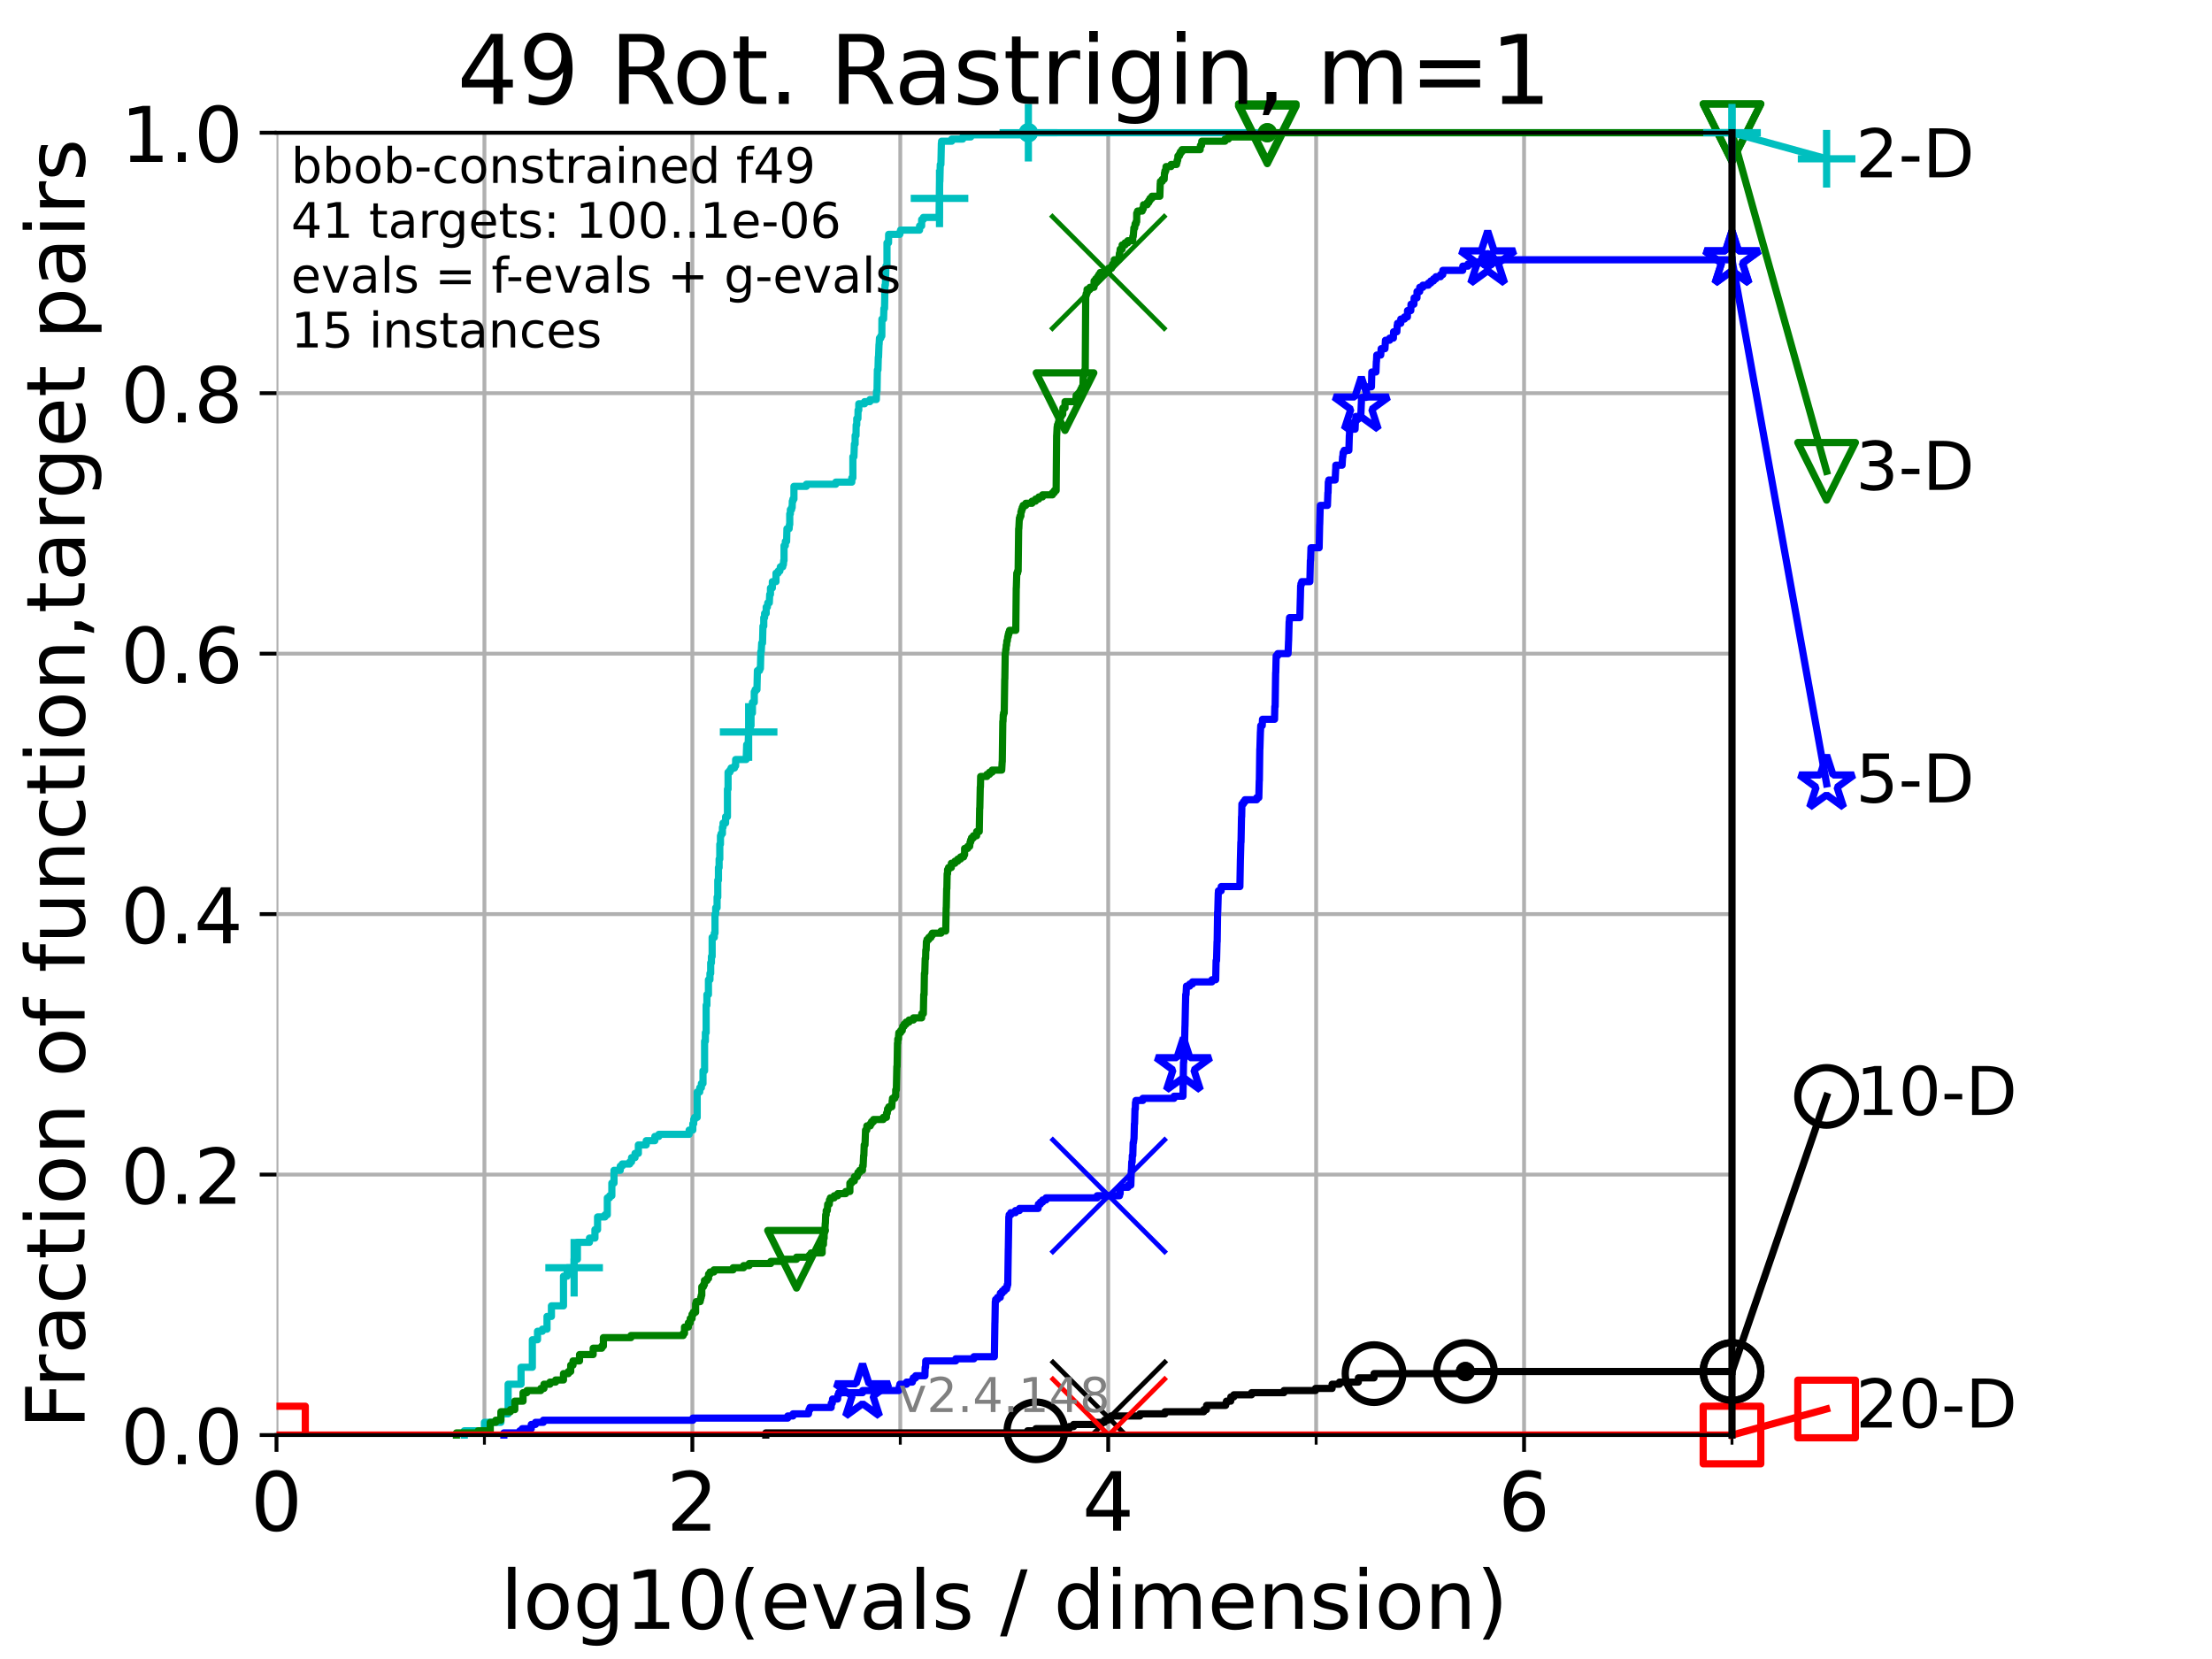 <?xml version="1.0" encoding="utf-8" standalone="no"?>
<!DOCTYPE svg PUBLIC "-//W3C//DTD SVG 1.1//EN"
  "http://www.w3.org/Graphics/SVG/1.1/DTD/svg11.dtd">
<!-- Created with matplotlib (https://matplotlib.org/) -->
<svg height="345.6pt" version="1.1" viewBox="0 0 460.8 345.6" width="460.8pt" xmlns="http://www.w3.org/2000/svg" xmlns:xlink="http://www.w3.org/1999/xlink">
 <defs>
  <style type="text/css">*{stroke-linecap:butt;stroke-linejoin:round;}</style>
 </defs>
 <g id="figure_1">
  <g id="patch_1">
   <path d="M 0 345.6 
L 460.8 345.6 
L 460.8 0 
L 0 0 
z
" style="fill:#ffffff;"/>
  </g>
  <g id="axes_1">
   <g id="patch_2">
    <path d="M 57.6 298.944 
L 360.806 298.944 
L 360.806 27.648 
L 57.6 27.648 
z
" style="fill:#ffffff;"/>
   </g>
   <g id="matplotlib.axis_1">
    <g id="xtick_1">
     <g id="line2d_1">
      <path clip-path="url(#pe4e1f5aa62)" d="M 57.6 298.944 
L 57.6 27.648 
" style="fill:none;stroke:#b0b0b0;stroke-linecap:square;stroke-width:0.8;"/>
     </g>
     <g id="line2d_2">
      <defs>
       <path d="M 0 0 
L 0 3.5 
" id="mbf24cc73f9" style="stroke:#000000;stroke-width:0.8;"/>
      </defs>
      <g>
       <use style="stroke:#000000;stroke-width:0.8;" x="57.6" xlink:href="#mbf24cc73f9" y="298.944"/>
      </g>
     </g>
     <g id="text_1">
      <!-- 0 -->
      <g transform="translate(52.192 318.861)scale(0.17 -0.17)">
       <defs>
        <path d="M 31.781 66.406 
Q 24.172 66.406 20.328 58.906 
Q 16.5 51.422 16.5 36.375 
Q 16.5 21.391 20.328 13.891 
Q 24.172 6.391 31.781 6.391 
Q 39.453 6.391 43.281 13.891 
Q 47.125 21.391 47.125 36.375 
Q 47.125 51.422 43.281 58.906 
Q 39.453 66.406 31.781 66.406 
z
M 31.781 74.219 
Q 44.047 74.219 50.516 64.516 
Q 56.984 54.828 56.984 36.375 
Q 56.984 17.969 50.516 8.266 
Q 44.047 -1.422 31.781 -1.422 
Q 19.531 -1.422 13.062 8.266 
Q 6.594 17.969 6.594 36.375 
Q 6.594 54.828 13.062 64.516 
Q 19.531 74.219 31.781 74.219 
z
" id="DejaVuSans-48"/>
       </defs>
       <use xlink:href="#DejaVuSans-48"/>
      </g>
     </g>
    </g>
    <g id="xtick_2">
     <g id="line2d_3">
      <path clip-path="url(#pe4e1f5aa62)" d="M 144.23 298.944 
L 144.23 27.648 
" style="fill:none;stroke:#b0b0b0;stroke-linecap:square;stroke-width:0.8;"/>
     </g>
     <g id="line2d_4">
      <g>
       <use style="stroke:#000000;stroke-width:0.8;" x="144.23" xlink:href="#mbf24cc73f9" y="298.944"/>
      </g>
     </g>
     <g id="text_2">
      <!-- 2 -->
      <g transform="translate(138.822 318.861)scale(0.17 -0.17)">
       <defs>
        <path d="M 19.188 8.297 
L 53.609 8.297 
L 53.609 0 
L 7.328 0 
L 7.328 8.297 
Q 12.938 14.109 22.625 23.891 
Q 32.328 33.688 34.812 36.531 
Q 39.547 41.844 41.422 45.531 
Q 43.312 49.219 43.312 52.781 
Q 43.312 58.594 39.234 62.25 
Q 35.156 65.922 28.609 65.922 
Q 23.969 65.922 18.812 64.312 
Q 13.672 62.703 7.812 59.422 
L 7.812 69.391 
Q 13.766 71.781 18.938 73 
Q 24.125 74.219 28.422 74.219 
Q 39.75 74.219 46.484 68.547 
Q 53.219 62.891 53.219 53.422 
Q 53.219 48.922 51.531 44.891 
Q 49.859 40.875 45.406 35.406 
Q 44.188 33.984 37.641 27.219 
Q 31.109 20.453 19.188 8.297 
z
" id="DejaVuSans-50"/>
       </defs>
       <use xlink:href="#DejaVuSans-50"/>
      </g>
     </g>
    </g>
    <g id="xtick_3">
     <g id="line2d_5">
      <path clip-path="url(#pe4e1f5aa62)" d="M 230.861 298.944 
L 230.861 27.648 
" style="fill:none;stroke:#b0b0b0;stroke-linecap:square;stroke-width:0.8;"/>
     </g>
     <g id="line2d_6">
      <g>
       <use style="stroke:#000000;stroke-width:0.8;" x="230.861" xlink:href="#mbf24cc73f9" y="298.944"/>
      </g>
     </g>
     <g id="text_3">
      <!-- 4 -->
      <g transform="translate(225.453 318.861)scale(0.17 -0.17)">
       <defs>
        <path d="M 37.797 64.312 
L 12.891 25.391 
L 37.797 25.391 
z
M 35.203 72.906 
L 47.609 72.906 
L 47.609 25.391 
L 58.016 25.391 
L 58.016 17.188 
L 47.609 17.188 
L 47.609 0 
L 37.797 0 
L 37.797 17.188 
L 4.891 17.188 
L 4.891 26.703 
z
" id="DejaVuSans-52"/>
       </defs>
       <use xlink:href="#DejaVuSans-52"/>
      </g>
     </g>
    </g>
    <g id="xtick_4">
     <g id="line2d_7">
      <path clip-path="url(#pe4e1f5aa62)" d="M 317.491 298.944 
L 317.491 27.648 
" style="fill:none;stroke:#b0b0b0;stroke-linecap:square;stroke-width:0.8;"/>
     </g>
     <g id="line2d_8">
      <g>
       <use style="stroke:#000000;stroke-width:0.8;" x="317.491" xlink:href="#mbf24cc73f9" y="298.944"/>
      </g>
     </g>
     <g id="text_4">
      <!-- 6 -->
      <g transform="translate(312.083 318.861)scale(0.17 -0.17)">
       <defs>
        <path d="M 33.016 40.375 
Q 26.375 40.375 22.484 35.828 
Q 18.609 31.297 18.609 23.391 
Q 18.609 15.531 22.484 10.953 
Q 26.375 6.391 33.016 6.391 
Q 39.656 6.391 43.531 10.953 
Q 47.406 15.531 47.406 23.391 
Q 47.406 31.297 43.531 35.828 
Q 39.656 40.375 33.016 40.375 
z
M 52.594 71.297 
L 52.594 62.312 
Q 48.875 64.062 45.094 64.984 
Q 41.312 65.922 37.594 65.922 
Q 27.828 65.922 22.672 59.328 
Q 17.531 52.734 16.797 39.406 
Q 19.672 43.656 24.016 45.922 
Q 28.375 48.188 33.594 48.188 
Q 44.578 48.188 50.953 41.516 
Q 57.328 34.859 57.328 23.391 
Q 57.328 12.156 50.688 5.359 
Q 44.047 -1.422 33.016 -1.422 
Q 20.359 -1.422 13.672 8.266 
Q 6.984 17.969 6.984 36.375 
Q 6.984 53.656 15.188 63.938 
Q 23.391 74.219 37.203 74.219 
Q 40.922 74.219 44.703 73.484 
Q 48.484 72.75 52.594 71.297 
z
" id="DejaVuSans-54"/>
       </defs>
       <use xlink:href="#DejaVuSans-54"/>
      </g>
     </g>
    </g>
    <g id="xtick_5">
     <g id="line2d_9">
      <path clip-path="url(#pe4e1f5aa62)" d="M 100.915 298.944 
L 100.915 27.648 
" style="fill:none;stroke:#b0b0b0;stroke-linecap:square;stroke-width:0.8;"/>
     </g>
     <g id="line2d_10">
      <defs>
       <path d="M 0 0 
L 0 2 
" id="m1140192cc9" style="stroke:#000000;stroke-width:0.6;"/>
      </defs>
      <g>
       <use style="stroke:#000000;stroke-width:0.6;" x="100.915" xlink:href="#m1140192cc9" y="298.944"/>
      </g>
     </g>
    </g>
    <g id="xtick_6">
     <g id="line2d_11">
      <path clip-path="url(#pe4e1f5aa62)" d="M 187.546 298.944 
L 187.546 27.648 
" style="fill:none;stroke:#b0b0b0;stroke-linecap:square;stroke-width:0.8;"/>
     </g>
     <g id="line2d_12">
      <g>
       <use style="stroke:#000000;stroke-width:0.6;" x="187.546" xlink:href="#m1140192cc9" y="298.944"/>
      </g>
     </g>
    </g>
    <g id="xtick_7">
     <g id="line2d_13">
      <path clip-path="url(#pe4e1f5aa62)" d="M 274.176 298.944 
L 274.176 27.648 
" style="fill:none;stroke:#b0b0b0;stroke-linecap:square;stroke-width:0.8;"/>
     </g>
     <g id="line2d_14">
      <g>
       <use style="stroke:#000000;stroke-width:0.6;" x="274.176" xlink:href="#m1140192cc9" y="298.944"/>
      </g>
     </g>
    </g>
    <g id="xtick_8">
     <g id="line2d_15">
      <path clip-path="url(#pe4e1f5aa62)" d="M 360.806 298.944 
L 360.806 27.648 
" style="fill:none;stroke:#b0b0b0;stroke-linecap:square;stroke-width:0.8;"/>
     </g>
     <g id="line2d_16">
      <g>
       <use style="stroke:#000000;stroke-width:0.6;" x="360.806" xlink:href="#m1140192cc9" y="298.944"/>
      </g>
     </g>
    </g>
    <g id="text_5">
     <!-- log10(evals / dimension) -->
     <g transform="translate(104.239 339.314)scale(0.17 -0.17)">
      <defs>
       <path d="M 9.422 75.984 
L 18.406 75.984 
L 18.406 0 
L 9.422 0 
z
" id="DejaVuSans-108"/>
       <path d="M 30.609 48.391 
Q 23.391 48.391 19.188 42.75 
Q 14.984 37.109 14.984 27.297 
Q 14.984 17.484 19.156 11.844 
Q 23.344 6.203 30.609 6.203 
Q 37.797 6.203 41.984 11.859 
Q 46.188 17.531 46.188 27.297 
Q 46.188 37.016 41.984 42.703 
Q 37.797 48.391 30.609 48.391 
z
M 30.609 56 
Q 42.328 56 49.016 48.375 
Q 55.719 40.766 55.719 27.297 
Q 55.719 13.875 49.016 6.219 
Q 42.328 -1.422 30.609 -1.422 
Q 18.844 -1.422 12.172 6.219 
Q 5.516 13.875 5.516 27.297 
Q 5.516 40.766 12.172 48.375 
Q 18.844 56 30.609 56 
z
" id="DejaVuSans-111"/>
       <path d="M 45.406 27.984 
Q 45.406 37.75 41.375 43.109 
Q 37.359 48.484 30.078 48.484 
Q 22.859 48.484 18.828 43.109 
Q 14.797 37.75 14.797 27.984 
Q 14.797 18.266 18.828 12.891 
Q 22.859 7.516 30.078 7.516 
Q 37.359 7.516 41.375 12.891 
Q 45.406 18.266 45.406 27.984 
z
M 54.391 6.781 
Q 54.391 -7.172 48.188 -13.984 
Q 42 -20.797 29.203 -20.797 
Q 24.469 -20.797 20.266 -20.094 
Q 16.062 -19.391 12.109 -17.922 
L 12.109 -9.188 
Q 16.062 -11.328 19.922 -12.344 
Q 23.781 -13.375 27.781 -13.375 
Q 36.625 -13.375 41.016 -8.766 
Q 45.406 -4.156 45.406 5.172 
L 45.406 9.625 
Q 42.625 4.781 38.281 2.391 
Q 33.938 0 27.875 0 
Q 17.828 0 11.672 7.656 
Q 5.516 15.328 5.516 27.984 
Q 5.516 40.672 11.672 48.328 
Q 17.828 56 27.875 56 
Q 33.938 56 38.281 53.609 
Q 42.625 51.219 45.406 46.391 
L 45.406 54.688 
L 54.391 54.688 
z
" id="DejaVuSans-103"/>
       <path d="M 12.406 8.297 
L 28.516 8.297 
L 28.516 63.922 
L 10.984 60.406 
L 10.984 69.391 
L 28.422 72.906 
L 38.281 72.906 
L 38.281 8.297 
L 54.391 8.297 
L 54.391 0 
L 12.406 0 
z
" id="DejaVuSans-49"/>
       <path d="M 31 75.875 
Q 24.469 64.656 21.281 53.656 
Q 18.109 42.672 18.109 31.391 
Q 18.109 20.125 21.312 9.062 
Q 24.516 -2 31 -13.188 
L 23.188 -13.188 
Q 15.875 -1.703 12.234 9.375 
Q 8.594 20.453 8.594 31.391 
Q 8.594 42.281 12.203 53.312 
Q 15.828 64.359 23.188 75.875 
z
" id="DejaVuSans-40"/>
       <path d="M 56.203 29.594 
L 56.203 25.203 
L 14.891 25.203 
Q 15.484 15.922 20.484 11.062 
Q 25.484 6.203 34.422 6.203 
Q 39.594 6.203 44.453 7.469 
Q 49.312 8.734 54.109 11.281 
L 54.109 2.781 
Q 49.266 0.734 44.188 -0.344 
Q 39.109 -1.422 33.891 -1.422 
Q 20.797 -1.422 13.156 6.188 
Q 5.516 13.812 5.516 26.812 
Q 5.516 40.234 12.766 48.109 
Q 20.016 56 32.328 56 
Q 43.359 56 49.781 48.891 
Q 56.203 41.797 56.203 29.594 
z
M 47.219 32.234 
Q 47.125 39.594 43.094 43.984 
Q 39.062 48.391 32.422 48.391 
Q 24.906 48.391 20.391 44.141 
Q 15.875 39.891 15.188 32.172 
z
" id="DejaVuSans-101"/>
       <path d="M 2.984 54.688 
L 12.5 54.688 
L 29.594 8.797 
L 46.688 54.688 
L 56.203 54.688 
L 35.688 0 
L 23.484 0 
z
" id="DejaVuSans-118"/>
       <path d="M 34.281 27.484 
Q 23.391 27.484 19.188 25 
Q 14.984 22.516 14.984 16.5 
Q 14.984 11.719 18.141 8.906 
Q 21.297 6.109 26.703 6.109 
Q 34.188 6.109 38.703 11.406 
Q 43.219 16.703 43.219 25.484 
L 43.219 27.484 
z
M 52.203 31.203 
L 52.203 0 
L 43.219 0 
L 43.219 8.297 
Q 40.141 3.328 35.547 0.953 
Q 30.953 -1.422 24.312 -1.422 
Q 15.922 -1.422 10.953 3.297 
Q 6 8.016 6 15.922 
Q 6 25.141 12.172 29.828 
Q 18.359 34.516 30.609 34.516 
L 43.219 34.516 
L 43.219 35.406 
Q 43.219 41.609 39.141 45 
Q 35.062 48.391 27.688 48.391 
Q 23 48.391 18.547 47.266 
Q 14.109 46.141 10.016 43.891 
L 10.016 52.203 
Q 14.938 54.109 19.578 55.047 
Q 24.219 56 28.609 56 
Q 40.484 56 46.344 49.844 
Q 52.203 43.703 52.203 31.203 
z
" id="DejaVuSans-97"/>
       <path d="M 44.281 53.078 
L 44.281 44.578 
Q 40.484 46.531 36.375 47.5 
Q 32.281 48.484 27.875 48.484 
Q 21.188 48.484 17.844 46.438 
Q 14.5 44.391 14.5 40.281 
Q 14.5 37.156 16.891 35.375 
Q 19.281 33.594 26.516 31.984 
L 29.594 31.297 
Q 39.156 29.25 43.188 25.516 
Q 47.219 21.781 47.219 15.094 
Q 47.219 7.469 41.188 3.016 
Q 35.156 -1.422 24.609 -1.422 
Q 20.219 -1.422 15.453 -0.562 
Q 10.688 0.297 5.422 2 
L 5.422 11.281 
Q 10.406 8.688 15.234 7.391 
Q 20.062 6.109 24.812 6.109 
Q 31.156 6.109 34.562 8.281 
Q 37.984 10.453 37.984 14.406 
Q 37.984 18.062 35.516 20.016 
Q 33.062 21.969 24.703 23.781 
L 21.578 24.516 
Q 13.234 26.266 9.516 29.906 
Q 5.812 33.547 5.812 39.891 
Q 5.812 47.609 11.281 51.797 
Q 16.75 56 26.812 56 
Q 31.781 56 36.172 55.266 
Q 40.578 54.547 44.281 53.078 
z
" id="DejaVuSans-115"/>
       <path id="DejaVuSans-32"/>
       <path d="M 25.391 72.906 
L 33.688 72.906 
L 8.297 -9.281 
L 0 -9.281 
z
" id="DejaVuSans-47"/>
       <path d="M 45.406 46.391 
L 45.406 75.984 
L 54.391 75.984 
L 54.391 0 
L 45.406 0 
L 45.406 8.203 
Q 42.578 3.328 38.25 0.953 
Q 33.938 -1.422 27.875 -1.422 
Q 17.969 -1.422 11.734 6.484 
Q 5.516 14.406 5.516 27.297 
Q 5.516 40.188 11.734 48.094 
Q 17.969 56 27.875 56 
Q 33.938 56 38.25 53.625 
Q 42.578 51.266 45.406 46.391 
z
M 14.797 27.297 
Q 14.797 17.391 18.875 11.75 
Q 22.953 6.109 30.078 6.109 
Q 37.203 6.109 41.297 11.75 
Q 45.406 17.391 45.406 27.297 
Q 45.406 37.203 41.297 42.844 
Q 37.203 48.484 30.078 48.484 
Q 22.953 48.484 18.875 42.844 
Q 14.797 37.203 14.797 27.297 
z
" id="DejaVuSans-100"/>
       <path d="M 9.422 54.688 
L 18.406 54.688 
L 18.406 0 
L 9.422 0 
z
M 9.422 75.984 
L 18.406 75.984 
L 18.406 64.594 
L 9.422 64.594 
z
" id="DejaVuSans-105"/>
       <path d="M 52 44.188 
Q 55.375 50.25 60.062 53.125 
Q 64.75 56 71.094 56 
Q 79.641 56 84.281 50.016 
Q 88.922 44.047 88.922 33.016 
L 88.922 0 
L 79.891 0 
L 79.891 32.719 
Q 79.891 40.578 77.094 44.375 
Q 74.312 48.188 68.609 48.188 
Q 61.625 48.188 57.562 43.547 
Q 53.516 38.922 53.516 30.906 
L 53.516 0 
L 44.484 0 
L 44.484 32.719 
Q 44.484 40.625 41.703 44.406 
Q 38.922 48.188 33.109 48.188 
Q 26.219 48.188 22.156 43.531 
Q 18.109 38.875 18.109 30.906 
L 18.109 0 
L 9.078 0 
L 9.078 54.688 
L 18.109 54.688 
L 18.109 46.188 
Q 21.188 51.219 25.484 53.609 
Q 29.781 56 35.688 56 
Q 41.656 56 45.828 52.969 
Q 50 49.953 52 44.188 
z
" id="DejaVuSans-109"/>
       <path d="M 54.891 33.016 
L 54.891 0 
L 45.906 0 
L 45.906 32.719 
Q 45.906 40.484 42.875 44.328 
Q 39.844 48.188 33.797 48.188 
Q 26.516 48.188 22.312 43.547 
Q 18.109 38.922 18.109 30.906 
L 18.109 0 
L 9.078 0 
L 9.078 54.688 
L 18.109 54.688 
L 18.109 46.188 
Q 21.344 51.125 25.703 53.562 
Q 30.078 56 35.797 56 
Q 45.219 56 50.047 50.172 
Q 54.891 44.344 54.891 33.016 
z
" id="DejaVuSans-110"/>
       <path d="M 8.016 75.875 
L 15.828 75.875 
Q 23.141 64.359 26.781 53.312 
Q 30.422 42.281 30.422 31.391 
Q 30.422 20.453 26.781 9.375 
Q 23.141 -1.703 15.828 -13.188 
L 8.016 -13.188 
Q 14.5 -2 17.703 9.062 
Q 20.906 20.125 20.906 31.391 
Q 20.906 42.672 17.703 53.656 
Q 14.5 64.656 8.016 75.875 
z
" id="DejaVuSans-41"/>
      </defs>
      <use xlink:href="#DejaVuSans-108"/>
      <use x="27.783" xlink:href="#DejaVuSans-111"/>
      <use x="88.965" xlink:href="#DejaVuSans-103"/>
      <use x="152.441" xlink:href="#DejaVuSans-49"/>
      <use x="216.064" xlink:href="#DejaVuSans-48"/>
      <use x="279.688" xlink:href="#DejaVuSans-40"/>
      <use x="318.701" xlink:href="#DejaVuSans-101"/>
      <use x="380.225" xlink:href="#DejaVuSans-118"/>
      <use x="439.404" xlink:href="#DejaVuSans-97"/>
      <use x="500.684" xlink:href="#DejaVuSans-108"/>
      <use x="528.467" xlink:href="#DejaVuSans-115"/>
      <use x="580.566" xlink:href="#DejaVuSans-32"/>
      <use x="612.354" xlink:href="#DejaVuSans-47"/>
      <use x="646.045" xlink:href="#DejaVuSans-32"/>
      <use x="677.832" xlink:href="#DejaVuSans-100"/>
      <use x="741.309" xlink:href="#DejaVuSans-105"/>
      <use x="769.092" xlink:href="#DejaVuSans-109"/>
      <use x="866.504" xlink:href="#DejaVuSans-101"/>
      <use x="928.027" xlink:href="#DejaVuSans-110"/>
      <use x="991.406" xlink:href="#DejaVuSans-115"/>
      <use x="1043.506" xlink:href="#DejaVuSans-105"/>
      <use x="1071.289" xlink:href="#DejaVuSans-111"/>
      <use x="1132.471" xlink:href="#DejaVuSans-110"/>
      <use x="1195.85" xlink:href="#DejaVuSans-41"/>
     </g>
    </g>
   </g>
   <g id="matplotlib.axis_2">
    <g id="ytick_1">
     <g id="line2d_17">
      <path clip-path="url(#pe4e1f5aa62)" d="M 57.6 298.944 
L 360.806 298.944 
" style="fill:none;stroke:#b0b0b0;stroke-linecap:square;stroke-width:0.8;"/>
     </g>
     <g id="line2d_18">
      <defs>
       <path d="M 0 0 
L -3.5 0 
" id="me61bbe1893" style="stroke:#000000;stroke-width:0.8;"/>
      </defs>
      <g>
       <use style="stroke:#000000;stroke-width:0.8;" x="57.6" xlink:href="#me61bbe1893" y="298.944"/>
      </g>
     </g>
     <g id="text_6">
      <!-- 0.0 -->
      <g transform="translate(25.155 305.023)scale(0.16 -0.16)">
       <defs>
        <path d="M 10.688 12.406 
L 21 12.406 
L 21 0 
L 10.688 0 
z
" id="DejaVuSans-46"/>
       </defs>
       <use xlink:href="#DejaVuSans-48"/>
       <use x="63.623" xlink:href="#DejaVuSans-46"/>
       <use x="95.41" xlink:href="#DejaVuSans-48"/>
      </g>
     </g>
    </g>
    <g id="ytick_2">
     <g id="line2d_19">
      <path clip-path="url(#pe4e1f5aa62)" d="M 57.6 244.685 
L 360.806 244.685 
" style="fill:none;stroke:#b0b0b0;stroke-linecap:square;stroke-width:0.8;"/>
     </g>
     <g id="line2d_20">
      <g>
       <use style="stroke:#000000;stroke-width:0.8;" x="57.6" xlink:href="#me61bbe1893" y="244.685"/>
      </g>
     </g>
     <g id="text_7">
      <!-- 0.2 -->
      <g transform="translate(25.155 250.764)scale(0.16 -0.16)">
       <use xlink:href="#DejaVuSans-48"/>
       <use x="63.623" xlink:href="#DejaVuSans-46"/>
       <use x="95.41" xlink:href="#DejaVuSans-50"/>
      </g>
     </g>
    </g>
    <g id="ytick_3">
     <g id="line2d_21">
      <path clip-path="url(#pe4e1f5aa62)" d="M 57.6 190.426 
L 360.806 190.426 
" style="fill:none;stroke:#b0b0b0;stroke-linecap:square;stroke-width:0.8;"/>
     </g>
     <g id="line2d_22">
      <g>
       <use style="stroke:#000000;stroke-width:0.8;" x="57.6" xlink:href="#me61bbe1893" y="190.426"/>
      </g>
     </g>
     <g id="text_8">
      <!-- 0.4 -->
      <g transform="translate(25.155 196.504)scale(0.16 -0.16)">
       <use xlink:href="#DejaVuSans-48"/>
       <use x="63.623" xlink:href="#DejaVuSans-46"/>
       <use x="95.41" xlink:href="#DejaVuSans-52"/>
      </g>
     </g>
    </g>
    <g id="ytick_4">
     <g id="line2d_23">
      <path clip-path="url(#pe4e1f5aa62)" d="M 57.6 136.166 
L 360.806 136.166 
" style="fill:none;stroke:#b0b0b0;stroke-linecap:square;stroke-width:0.8;"/>
     </g>
     <g id="line2d_24">
      <g>
       <use style="stroke:#000000;stroke-width:0.8;" x="57.6" xlink:href="#me61bbe1893" y="136.166"/>
      </g>
     </g>
     <g id="text_9">
      <!-- 0.6 -->
      <g transform="translate(25.155 142.245)scale(0.16 -0.16)">
       <use xlink:href="#DejaVuSans-48"/>
       <use x="63.623" xlink:href="#DejaVuSans-46"/>
       <use x="95.41" xlink:href="#DejaVuSans-54"/>
      </g>
     </g>
    </g>
    <g id="ytick_5">
     <g id="line2d_25">
      <path clip-path="url(#pe4e1f5aa62)" d="M 57.6 81.907 
L 360.806 81.907 
" style="fill:none;stroke:#b0b0b0;stroke-linecap:square;stroke-width:0.8;"/>
     </g>
     <g id="line2d_26">
      <g>
       <use style="stroke:#000000;stroke-width:0.8;" x="57.6" xlink:href="#me61bbe1893" y="81.907"/>
      </g>
     </g>
     <g id="text_10">
      <!-- 0.8 -->
      <g transform="translate(25.155 87.986)scale(0.16 -0.16)">
       <defs>
        <path d="M 31.781 34.625 
Q 24.75 34.625 20.719 30.859 
Q 16.703 27.094 16.703 20.516 
Q 16.703 13.922 20.719 10.156 
Q 24.75 6.391 31.781 6.391 
Q 38.812 6.391 42.859 10.172 
Q 46.922 13.969 46.922 20.516 
Q 46.922 27.094 42.891 30.859 
Q 38.875 34.625 31.781 34.625 
z
M 21.922 38.812 
Q 15.578 40.375 12.031 44.719 
Q 8.5 49.078 8.5 55.328 
Q 8.5 64.062 14.719 69.141 
Q 20.953 74.219 31.781 74.219 
Q 42.672 74.219 48.875 69.141 
Q 55.078 64.062 55.078 55.328 
Q 55.078 49.078 51.531 44.719 
Q 48 40.375 41.703 38.812 
Q 48.828 37.156 52.797 32.312 
Q 56.781 27.484 56.781 20.516 
Q 56.781 9.906 50.312 4.234 
Q 43.844 -1.422 31.781 -1.422 
Q 19.734 -1.422 13.25 4.234 
Q 6.781 9.906 6.781 20.516 
Q 6.781 27.484 10.781 32.312 
Q 14.797 37.156 21.922 38.812 
z
M 18.312 54.391 
Q 18.312 48.734 21.844 45.562 
Q 25.391 42.391 31.781 42.391 
Q 38.141 42.391 41.719 45.562 
Q 45.312 48.734 45.312 54.391 
Q 45.312 60.062 41.719 63.234 
Q 38.141 66.406 31.781 66.406 
Q 25.391 66.406 21.844 63.234 
Q 18.312 60.062 18.312 54.391 
z
" id="DejaVuSans-56"/>
       </defs>
       <use xlink:href="#DejaVuSans-48"/>
       <use x="63.623" xlink:href="#DejaVuSans-46"/>
       <use x="95.41" xlink:href="#DejaVuSans-56"/>
      </g>
     </g>
    </g>
    <g id="ytick_6">
     <g id="line2d_27">
      <path clip-path="url(#pe4e1f5aa62)" d="M 57.6 27.648 
L 360.806 27.648 
" style="fill:none;stroke:#b0b0b0;stroke-linecap:square;stroke-width:0.8;"/>
     </g>
     <g id="line2d_28">
      <g>
       <use style="stroke:#000000;stroke-width:0.8;" x="57.6" xlink:href="#me61bbe1893" y="27.648"/>
      </g>
     </g>
     <g id="text_11">
      <!-- 1.0 -->
      <g transform="translate(25.155 33.727)scale(0.16 -0.16)">
       <use xlink:href="#DejaVuSans-49"/>
       <use x="63.623" xlink:href="#DejaVuSans-46"/>
       <use x="95.41" xlink:href="#DejaVuSans-48"/>
      </g>
     </g>
    </g>
    <g id="text_12">
     <!-- Fraction of function,target pairs -->
     <g transform="translate(17.62 297.681)rotate(-90)scale(0.17 -0.17)">
      <defs>
       <path d="M 9.812 72.906 
L 51.703 72.906 
L 51.703 64.594 
L 19.672 64.594 
L 19.672 43.109 
L 48.578 43.109 
L 48.578 34.812 
L 19.672 34.812 
L 19.672 0 
L 9.812 0 
z
" id="DejaVuSans-70"/>
       <path d="M 41.109 46.297 
Q 39.594 47.172 37.812 47.578 
Q 36.031 48 33.891 48 
Q 26.266 48 22.188 43.047 
Q 18.109 38.094 18.109 28.812 
L 18.109 0 
L 9.078 0 
L 9.078 54.688 
L 18.109 54.688 
L 18.109 46.188 
Q 20.953 51.172 25.484 53.578 
Q 30.031 56 36.531 56 
Q 37.453 56 38.578 55.875 
Q 39.703 55.766 41.062 55.516 
z
" id="DejaVuSans-114"/>
       <path d="M 48.781 52.594 
L 48.781 44.188 
Q 44.969 46.297 41.141 47.344 
Q 37.312 48.391 33.406 48.391 
Q 24.656 48.391 19.812 42.844 
Q 14.984 37.312 14.984 27.297 
Q 14.984 17.281 19.812 11.734 
Q 24.656 6.203 33.406 6.203 
Q 37.312 6.203 41.141 7.25 
Q 44.969 8.297 48.781 10.406 
L 48.781 2.094 
Q 45.016 0.344 40.984 -0.531 
Q 36.969 -1.422 32.422 -1.422 
Q 20.062 -1.422 12.781 6.344 
Q 5.516 14.109 5.516 27.297 
Q 5.516 40.672 12.859 48.328 
Q 20.219 56 33.016 56 
Q 37.156 56 41.109 55.141 
Q 45.062 54.297 48.781 52.594 
z
" id="DejaVuSans-99"/>
       <path d="M 18.312 70.219 
L 18.312 54.688 
L 36.812 54.688 
L 36.812 47.703 
L 18.312 47.703 
L 18.312 18.016 
Q 18.312 11.328 20.141 9.422 
Q 21.969 7.516 27.594 7.516 
L 36.812 7.516 
L 36.812 0 
L 27.594 0 
Q 17.188 0 13.234 3.875 
Q 9.281 7.766 9.281 18.016 
L 9.281 47.703 
L 2.688 47.703 
L 2.688 54.688 
L 9.281 54.688 
L 9.281 70.219 
z
" id="DejaVuSans-116"/>
       <path d="M 37.109 75.984 
L 37.109 68.5 
L 28.516 68.5 
Q 23.688 68.5 21.797 66.547 
Q 19.922 64.594 19.922 59.516 
L 19.922 54.688 
L 34.719 54.688 
L 34.719 47.703 
L 19.922 47.703 
L 19.922 0 
L 10.891 0 
L 10.891 47.703 
L 2.297 47.703 
L 2.297 54.688 
L 10.891 54.688 
L 10.891 58.5 
Q 10.891 67.625 15.141 71.797 
Q 19.391 75.984 28.609 75.984 
z
" id="DejaVuSans-102"/>
       <path d="M 8.5 21.578 
L 8.5 54.688 
L 17.484 54.688 
L 17.484 21.922 
Q 17.484 14.156 20.5 10.266 
Q 23.531 6.391 29.594 6.391 
Q 36.859 6.391 41.078 11.031 
Q 45.312 15.672 45.312 23.688 
L 45.312 54.688 
L 54.297 54.688 
L 54.297 0 
L 45.312 0 
L 45.312 8.406 
Q 42.047 3.422 37.719 1 
Q 33.406 -1.422 27.688 -1.422 
Q 18.266 -1.422 13.375 4.438 
Q 8.5 10.297 8.5 21.578 
z
M 31.109 56 
z
" id="DejaVuSans-117"/>
       <path d="M 11.719 12.406 
L 22.016 12.406 
L 22.016 4 
L 14.016 -11.625 
L 7.719 -11.625 
L 11.719 4 
z
" id="DejaVuSans-44"/>
       <path d="M 18.109 8.203 
L 18.109 -20.797 
L 9.078 -20.797 
L 9.078 54.688 
L 18.109 54.688 
L 18.109 46.391 
Q 20.953 51.266 25.266 53.625 
Q 29.594 56 35.594 56 
Q 45.562 56 51.781 48.094 
Q 58.016 40.188 58.016 27.297 
Q 58.016 14.406 51.781 6.484 
Q 45.562 -1.422 35.594 -1.422 
Q 29.594 -1.422 25.266 0.953 
Q 20.953 3.328 18.109 8.203 
z
M 48.688 27.297 
Q 48.688 37.203 44.609 42.844 
Q 40.531 48.484 33.406 48.484 
Q 26.266 48.484 22.188 42.844 
Q 18.109 37.203 18.109 27.297 
Q 18.109 17.391 22.188 11.75 
Q 26.266 6.109 33.406 6.109 
Q 40.531 6.109 44.609 11.75 
Q 48.688 17.391 48.688 27.297 
z
" id="DejaVuSans-112"/>
      </defs>
      <use xlink:href="#DejaVuSans-70"/>
      <use x="50.27" xlink:href="#DejaVuSans-114"/>
      <use x="91.383" xlink:href="#DejaVuSans-97"/>
      <use x="152.662" xlink:href="#DejaVuSans-99"/>
      <use x="207.643" xlink:href="#DejaVuSans-116"/>
      <use x="246.852" xlink:href="#DejaVuSans-105"/>
      <use x="274.635" xlink:href="#DejaVuSans-111"/>
      <use x="335.816" xlink:href="#DejaVuSans-110"/>
      <use x="399.195" xlink:href="#DejaVuSans-32"/>
      <use x="430.982" xlink:href="#DejaVuSans-111"/>
      <use x="492.164" xlink:href="#DejaVuSans-102"/>
      <use x="527.369" xlink:href="#DejaVuSans-32"/>
      <use x="559.156" xlink:href="#DejaVuSans-102"/>
      <use x="594.361" xlink:href="#DejaVuSans-117"/>
      <use x="657.74" xlink:href="#DejaVuSans-110"/>
      <use x="721.119" xlink:href="#DejaVuSans-99"/>
      <use x="776.1" xlink:href="#DejaVuSans-116"/>
      <use x="815.309" xlink:href="#DejaVuSans-105"/>
      <use x="843.092" xlink:href="#DejaVuSans-111"/>
      <use x="904.273" xlink:href="#DejaVuSans-110"/>
      <use x="967.652" xlink:href="#DejaVuSans-44"/>
      <use x="999.439" xlink:href="#DejaVuSans-116"/>
      <use x="1038.648" xlink:href="#DejaVuSans-97"/>
      <use x="1099.928" xlink:href="#DejaVuSans-114"/>
      <use x="1139.291" xlink:href="#DejaVuSans-103"/>
      <use x="1202.768" xlink:href="#DejaVuSans-101"/>
      <use x="1264.291" xlink:href="#DejaVuSans-116"/>
      <use x="1303.5" xlink:href="#DejaVuSans-32"/>
      <use x="1335.287" xlink:href="#DejaVuSans-112"/>
      <use x="1398.764" xlink:href="#DejaVuSans-97"/>
      <use x="1460.043" xlink:href="#DejaVuSans-105"/>
      <use x="1487.826" xlink:href="#DejaVuSans-114"/>
      <use x="1528.939" xlink:href="#DejaVuSans-115"/>
     </g>
    </g>
   </g>
   <g id="line2d_29">
    <defs>
     <path d="M 0 1.5 
C 0.398 1.5 0.779 1.342 1.061 1.061 
C 1.342 0.779 1.5 0.398 1.5 0 
C 1.5 -0.398 1.342 -0.779 1.061 -1.061 
C 0.779 -1.342 0.398 -1.5 0 -1.5 
C -0.398 -1.5 -0.779 -1.342 -1.061 -1.061 
C -1.342 -0.779 -1.5 -0.398 -1.5 0 
C -1.5 0.398 -1.342 0.779 -1.061 1.061 
C -0.779 1.342 -0.398 1.5 0 1.5 
z
" id="m333c75d489" style="stroke:#00bfbf;"/>
    </defs>
    <g>
     <use style="fill:#00bfbf;stroke:#00bfbf;" x="214.228" xlink:href="#m333c75d489" y="27.648"/>
     <use style="fill:#00bfbf;stroke:#00bfbf;" x="214.228" xlink:href="#m333c75d489" y="27.648"/>
    </g>
   </g>
   <g id="line2d_30">
    <path d="M 96.718 298.944 
L 96.718 298.062 
L 100.915 298.062 
L 100.915 296.297 
L 104.345 296.297 
L 104.345 294.533 
L 105.851 294.533 
L 105.851 288.357 
L 108.543 288.357 
L 108.543 284.828 
L 110.897 284.828 
L 110.897 279.093 
L 111.972 279.093 
L 111.972 277.329 
L 112.989 277.329 
L 112.989 276.887 
L 113.954 276.887 
L 113.954 274.241 
L 114.872 274.241 
L 114.872 272.035 
L 117.384 272.035 
L 117.384 265.859 
L 118.152 265.859 
L 118.152 264.095 
L 119.6 264.095 
L 119.6 262.33 
L 120.284 262.33 
L 120.284 258.801 
L 122.796 258.801 
L 122.796 257.919 
L 123.936 257.919 
L 123.936 256.154 
L 124.482 256.154 
L 124.482 253.507 
L 126.029 253.507 
L 126.029 253.066 
L 126.517 253.066 
L 126.517 249.537 
L 126.994 249.537 
L 126.994 249.096 
L 127.458 249.096 
L 127.458 246.449 
L 127.911 246.449 
L 127.911 243.803 
L 129.209 243.803 
L 129.209 242.92 
L 129.623 242.92 
L 129.623 242.479 
L 131.191 242.479 
L 131.191 242.038 
L 131.564 242.038 
L 131.564 241.156 
L 132.287 241.156 
L 132.287 240.273 
L 132.984 240.273 
L 132.984 238.509 
L 134.621 238.509 
L 134.621 237.627 
L 136.414 237.627 
L 136.414 236.744 
L 137.25 236.744 
L 137.25 236.303 
L 143.56 236.303 
L 143.56 235.421 
L 144.324 235.421 
L 144.324 234.098 
L 144.51 234.098 
L 144.51 233.215 
L 144.695 233.215 
L 144.695 232.774 
L 145.238 232.774 
L 145.238 227.481 
L 145.765 227.481 
L 145.765 226.598 
L 146.109 226.598 
L 146.109 225.716 
L 146.446 225.716 
L 146.446 223.069 
L 146.778 223.069 
L 146.778 216.894 
L 146.941 216.894 
L 146.941 215.129 
L 147.103 215.129 
L 147.103 209.394 
L 147.264 209.394 
L 147.264 207.189 
L 147.582 207.189 
L 147.582 204.101 
L 147.894 204.101 
L 147.894 202.777 
L 148.048 202.777 
L 148.048 200.572 
L 148.201 200.572 
L 148.201 199.248 
L 148.353 199.248 
L 148.353 195.278 
L 148.801 195.278 
L 148.801 194.396 
L 148.948 194.396 
L 148.948 190.426 
L 149.093 190.426 
L 149.093 189.102 
L 149.382 189.102 
L 149.382 186.897 
L 149.524 186.897 
L 149.524 183.367 
L 149.666 183.367 
L 149.666 180.721 
L 149.806 180.721 
L 149.806 178.956 
L 149.945 178.956 
L 149.945 175.868 
L 150.084 175.868 
L 150.084 174.104 
L 150.221 174.104 
L 150.221 173.663 
L 150.493 173.663 
L 150.493 172.339 
L 150.627 172.339 
L 150.627 171.457 
L 151.155 171.457 
L 151.155 170.134 
L 151.542 170.134 
L 151.542 164.399 
L 151.669 164.399 
L 151.669 160.87 
L 152.045 160.87 
L 152.045 160.429 
L 152.292 160.429 
L 152.292 159.988 
L 153.013 159.988 
L 153.013 159.546 
L 153.247 159.546 
L 153.247 158.223 
L 155.444 158.223 
L 155.547 155.135 
L 155.854 155.135 
L 155.955 152.047 
L 156.255 152.047 
L 156.354 151.165 
L 156.453 151.165 
L 156.453 148.518 
L 156.745 148.518 
L 156.745 146.312 
L 157.128 146.312 
L 157.128 144.107 
L 157.317 144.107 
L 157.317 143.666 
L 157.688 143.666 
L 157.78 139.695 
L 158.232 139.695 
L 158.232 139.254 
L 158.41 139.254 
L 158.498 135.725 
L 158.586 135.725 
L 158.674 133.961 
L 158.848 133.961 
L 158.934 130.432 
L 159.105 130.432 
L 159.105 128.667 
L 159.275 128.667 
L 159.275 127.785 
L 159.61 127.785 
L 159.61 126.462 
L 159.858 126.462 
L 159.94 125.579 
L 160.263 125.579 
L 160.343 123.815 
L 160.502 123.815 
L 160.502 122.491 
L 160.894 122.491 
L 160.894 121.168 
L 161.654 121.168 
L 161.654 119.403 
L 162.096 119.403 
L 162.096 118.962 
L 162.457 118.962 
L 162.563 118.08 
L 163.054 118.08 
L 163.054 117.639 
L 163.192 117.639 
L 163.26 116.757 
L 163.328 116.757 
L 163.328 113.669 
L 163.599 113.669 
L 163.599 112.786 
L 163.866 112.786 
L 163.932 110.14 
L 164.389 110.14 
L 164.453 109.257 
L 164.517 109.257 
L 164.517 107.052 
L 164.644 107.052 
L 164.644 106.169 
L 164.897 106.169 
L 164.897 105.728 
L 165.022 105.728 
L 165.053 104.405 
L 165.177 104.405 
L 165.177 103.964 
L 165.392 103.964 
L 165.392 101.317 
L 167.984 101.317 
L 167.984 100.876 
L 174.107 100.876 
L 174.107 100.435 
L 177.444 100.435 
L 177.444 99.552 
L 177.668 99.552 
L 177.668 95.141 
L 177.889 95.141 
L 177.983 92.494 
L 178.139 92.494 
L 178.139 90.73 
L 178.324 90.73 
L 178.355 88.524 
L 178.477 88.524 
L 178.477 87.201 
L 178.719 87.201 
L 178.749 85.436 
L 178.899 85.436 
L 178.899 84.113 
L 180.11 84.113 
L 180.11 83.672 
L 181.222 83.672 
L 181.222 83.231 
L 182.555 83.231 
L 182.604 81.466 
L 182.702 81.466 
L 182.775 77.055 
L 182.896 77.055 
L 182.968 74.408 
L 183.016 74.408 
L 183.111 71.761 
L 183.135 71.761 
L 183.206 70.438 
L 183.488 70.438 
L 183.488 69.997 
L 183.697 69.997 
L 183.72 66.468 
L 184.063 66.468 
L 184.131 64.262 
L 184.266 64.262 
L 184.355 59.409 
L 184.444 59.409 
L 184.555 55.439 
L 184.774 55.439 
L 184.774 50.587 
L 185.098 50.587 
L 185.119 48.822 
L 187.442 48.822 
L 187.442 48.381 
L 187.593 48.381 
L 187.593 47.94 
L 191.562 47.94 
L 191.562 47.058 
L 191.997 47.058 
L 191.997 45.734 
L 192.35 45.734 
L 192.35 45.293 
L 195.644 45.293 
L 195.753 37.794 
L 195.79 37.794 
L 195.875 34.265 
L 196.007 34.265 
L 196.103 29.854 
L 196.15 29.854 
L 196.15 29.413 
L 198.265 29.413 
L 198.265 28.971 
L 200.557 28.971 
L 200.557 28.53 
L 202.223 28.53 
L 202.223 28.089 
L 214.228 28.089 
L 214.228 27.648 
L 360.806 27.648 
L 360.806 27.648 
" style="fill:none;stroke:#00bfbf;stroke-linecap:square;stroke-width:1.5;"/>
   </g>
   <g id="line2d_31">
    <defs>
     <path d="M -6 0 
L 6 0 
M 0 6 
L 0 -6 
" id="ma413d50427" style="stroke:#00bfbf;stroke-width:1.5;"/>
    </defs>
    <g>
     <use style="fill-opacity:0;stroke:#00bfbf;stroke-width:1.5;" x="119.6" xlink:href="#ma413d50427" y="264.095"/>
     <use style="fill-opacity:0;stroke:#00bfbf;stroke-width:1.5;" x="155.955" xlink:href="#ma413d50427" y="152.488"/>
     <use style="fill-opacity:0;stroke:#00bfbf;stroke-width:1.5;" x="195.717" xlink:href="#ma413d50427" y="41.323"/>
     <use style="fill-opacity:0;stroke:#00bfbf;stroke-width:1.5;" x="214.228" xlink:href="#ma413d50427" y="27.648"/>
     <use style="fill-opacity:0;stroke:#00bfbf;stroke-width:1.5;" x="360.806" xlink:href="#ma413d50427" y="27.648"/>
    </g>
   </g>
   <g id="line2d_32">
    <path style="fill:none;stroke:#00bfbf;stroke-linecap:square;stroke-width:1.5;"/>
    <g/>
   </g>
   <g id="line2d_33">
    <defs>
     <path d="M 0 1.5 
C 0.398 1.5 0.779 1.342 1.061 1.061 
C 1.342 0.779 1.5 0.398 1.5 0 
C 1.5 -0.398 1.342 -0.779 1.061 -1.061 
C 0.779 -1.342 0.398 -1.5 0 -1.5 
C -0.398 -1.5 -0.779 -1.342 -1.061 -1.061 
C -1.342 -0.779 -1.5 -0.398 -1.5 0 
C -1.5 0.398 -1.342 0.779 -1.061 1.061 
C -0.779 1.342 -0.398 1.5 0 1.5 
z
" id="m12d54f02c7" style="stroke:#008000;"/>
    </defs>
    <g>
     <use style="fill:#008000;stroke:#008000;" x="264.002" xlink:href="#m12d54f02c7" y="27.648"/>
     <use style="fill:#008000;stroke:#008000;" x="264.002" xlink:href="#m12d54f02c7" y="27.648"/>
    </g>
   </g>
   <g id="line2d_34">
    <path d="M 95.081 298.944 
L 95.081 298.503 
L 99.617 298.503 
L 99.617 298.062 
L 102.129 298.062 
L 102.129 296.297 
L 103.27 296.297 
L 103.27 295.856 
L 104.345 295.856 
L 104.345 294.092 
L 106.327 294.092 
L 106.327 293.65 
L 107.245 293.65 
L 107.245 291.886 
L 108.956 291.886 
L 108.956 290.121 
L 109.757 290.121 
L 109.757 289.68 
L 112.657 289.68 
L 112.657 289.239 
L 113.317 289.239 
L 113.317 288.357 
L 114.571 288.357 
L 114.571 287.916 
L 115.747 287.916 
L 115.747 287.475 
L 117.384 287.475 
L 117.384 286.151 
L 118.401 286.151 
L 118.401 285.71 
L 118.89 285.71 
L 118.89 284.387 
L 119.366 284.387 
L 119.366 283.504 
L 120.727 283.504 
L 120.727 282.181 
L 123.564 282.181 
L 123.564 280.858 
L 125.357 280.858 
L 125.357 280.416 
L 125.696 280.416 
L 125.696 278.652 
L 131.44 278.652 
L 131.44 278.211 
L 142.318 278.211 
L 142.318 277.77 
L 142.594 277.77 
L 142.594 276.446 
L 143.397 276.446 
L 143.397 275.564 
L 143.786 275.564 
L 143.786 274.682 
L 144.168 274.682 
L 144.168 273.799 
L 144.418 273.799 
L 144.418 273.358 
L 144.908 273.358 
L 144.908 271.594 
L 145.028 271.594 
L 145.028 271.153 
L 145.852 271.153 
L 145.852 270.712 
L 145.966 270.712 
L 145.966 270.27 
L 146.08 270.27 
L 146.08 269.829 
L 146.194 269.829 
L 146.194 268.065 
L 146.53 268.065 
L 146.53 267.624 
L 146.75 267.624 
L 146.75 266.741 
L 147.291 266.741 
L 147.291 266.3 
L 147.608 266.3 
L 147.608 265.418 
L 147.92 265.418 
L 147.92 264.977 
L 148.727 264.977 
L 148.727 264.536 
L 152.716 264.536 
L 152.716 264.095 
L 154.9 264.095 
L 154.9 263.653 
L 156.072 263.653 
L 156.072 263.212 
L 160.568 263.212 
L 160.568 262.771 
L 162.752 262.771 
L 162.752 262.33 
L 165.934 262.33 
L 165.934 261.889 
L 168.603 261.889 
L 168.603 261.448 
L 168.96 261.448 
L 168.96 261.007 
L 171.271 261.007 
L 171.271 259.242 
L 171.538 259.242 
L 171.567 257.919 
L 171.684 257.919 
L 171.684 256.595 
L 171.829 256.595 
L 171.915 254.831 
L 171.944 254.831 
L 172.002 253.066 
L 172.116 253.066 
L 172.116 252.184 
L 172.342 252.184 
L 172.427 250.861 
L 172.76 250.861 
L 172.787 249.978 
L 172.979 249.978 
L 172.979 249.537 
L 173.778 249.537 
L 173.778 249.096 
L 174.519 249.096 
L 174.519 248.655 
L 176.174 248.655 
L 176.174 248.214 
L 177.048 248.214 
L 177.048 246.449 
L 177.417 246.449 
L 177.417 246.008 
L 177.978 246.008 
L 177.999 245.126 
L 178.583 245.126 
L 178.583 244.685 
L 178.724 244.685 
L 178.724 244.244 
L 179.082 244.244 
L 179.082 243.803 
L 179.672 243.803 
L 179.672 242.92 
L 179.805 242.92 
L 179.909 240.715 
L 179.956 240.715 
L 180.031 238.509 
L 180.198 238.509 
L 180.309 235.421 
L 180.565 235.421 
L 180.583 234.539 
L 181.296 234.539 
L 181.296 234.098 
L 181.557 234.098 
L 181.557 233.657 
L 181.966 233.657 
L 181.966 233.215 
L 183.995 233.215 
L 183.995 232.774 
L 184.665 232.774 
L 184.679 231.892 
L 184.839 231.892 
L 184.897 231.01 
L 185.155 231.01 
L 185.155 230.569 
L 185.778 230.569 
L 185.868 229.245 
L 185.922 229.245 
L 185.922 228.804 
L 186.408 228.804 
L 186.408 228.363 
L 186.594 228.363 
L 186.594 227.04 
L 186.725 227.04 
L 186.83 222.187 
L 186.882 222.187 
L 186.96 217.335 
L 187.011 217.335 
L 187.024 216.452 
L 187.153 216.452 
L 187.242 215.129 
L 187.621 215.129 
L 187.621 214.688 
L 187.955 214.688 
L 188.053 213.806 
L 188.344 213.806 
L 188.344 213.364 
L 188.748 213.364 
L 188.748 212.923 
L 189.373 212.923 
L 189.373 212.482 
L 190.283 212.482 
L 190.283 212.041 
L 192.002 212.041 
L 192.012 211.159 
L 192.35 211.159 
L 192.428 207.189 
L 192.505 207.189 
L 192.573 202.777 
L 192.649 202.777 
L 192.735 199.689 
L 192.82 199.689 
L 192.858 197.925 
L 192.934 197.925 
L 192.99 196.16 
L 193.112 196.16 
L 193.112 195.719 
L 193.491 195.719 
L 193.491 195.278 
L 193.938 195.278 
L 193.938 194.837 
L 194.217 194.837 
L 194.217 194.396 
L 196.043 194.396 
L 196.043 193.955 
L 197.008 193.955 
L 197.106 189.102 
L 197.129 189.102 
L 197.211 185.132 
L 197.249 185.132 
L 197.309 182.044 
L 197.391 182.044 
L 197.398 181.162 
L 197.597 181.162 
L 197.597 180.721 
L 198.184 180.721 
L 198.184 179.838 
L 198.938 179.838 
L 198.938 179.397 
L 199.517 179.397 
L 199.517 178.956 
L 200.105 178.956 
L 200.105 178.515 
L 200.744 178.515 
L 200.744 178.074 
L 200.945 178.074 
L 200.945 176.751 
L 201.589 176.751 
L 201.589 176.309 
L 202.001 176.309 
L 202.082 175.427 
L 202.209 175.427 
L 202.209 174.986 
L 202.378 174.986 
L 202.378 174.545 
L 202.775 174.545 
L 202.775 174.104 
L 203.45 174.104 
L 203.46 173.221 
L 203.996 173.221 
L 204.082 168.369 
L 204.114 168.369 
L 204.207 163.958 
L 204.243 163.958 
L 204.289 161.752 
L 205.597 161.752 
L 205.597 161.311 
L 206.132 161.311 
L 206.132 160.87 
L 206.68 160.87 
L 206.68 160.429 
L 208.673 160.429 
L 208.772 158.664 
L 208.793 158.664 
L 208.902 150.283 
L 208.946 150.283 
L 208.99 148.959 
L 209.062 148.959 
L 209.062 148.518 
L 209.198 148.518 
L 209.302 141.46 
L 209.322 141.46 
L 209.409 136.166 
L 209.456 136.166 
L 209.518 135.284 
L 209.58 135.284 
L 209.623 134.402 
L 209.695 134.402 
L 209.747 133.52 
L 209.843 133.52 
L 209.935 132.637 
L 210.026 132.637 
L 210.026 132.196 
L 210.14 132.196 
L 210.14 131.755 
L 210.297 131.755 
L 210.297 131.314 
L 211.607 131.314 
L 211.701 122.491 
L 211.718 122.491 
L 211.812 119.403 
L 211.98 119.403 
L 211.98 118.962 
L 212.096 118.962 
L 212.205 110.14 
L 212.239 110.14 
L 212.329 108.375 
L 212.356 108.375 
L 212.356 107.934 
L 212.49 107.934 
L 212.49 107.493 
L 212.672 107.493 
L 212.682 106.611 
L 212.807 106.611 
L 212.807 106.169 
L 212.947 106.169 
L 212.947 105.728 
L 213.135 105.728 
L 213.135 105.287 
L 213.69 105.287 
L 213.69 104.846 
L 214.992 104.846 
L 214.992 104.405 
L 215.721 104.405 
L 215.721 103.964 
L 216.401 103.964 
L 216.401 103.523 
L 217.17 103.523 
L 217.17 103.082 
L 219.251 103.082 
L 219.251 102.64 
L 219.635 102.64 
L 219.635 102.199 
L 220.011 102.199 
L 220.113 90.73 
L 220.124 90.73 
L 220.219 88.965 
L 220.283 88.965 
L 220.283 88.524 
L 220.443 88.524 
L 220.443 88.083 
L 220.561 88.083 
L 220.561 87.642 
L 220.688 87.642 
L 220.688 87.201 
L 220.862 87.201 
L 220.862 86.76 
L 221.099 86.76 
L 221.099 86.319 
L 221.383 86.319 
L 221.416 84.995 
L 221.861 84.995 
L 221.861 83.672 
L 224.093 83.672 
L 224.191 82.348 
L 224.642 82.348 
L 224.642 81.907 
L 224.962 81.907 
L 224.962 81.466 
L 225.182 81.466 
L 225.182 81.025 
L 225.395 81.025 
L 225.395 80.584 
L 225.608 80.584 
L 225.644 78.378 
L 225.772 78.378 
L 225.864 77.496 
L 225.962 77.496 
L 225.962 77.055 
L 226.073 77.055 
L 226.173 61.615 
L 226.268 61.615 
L 226.268 61.174 
L 226.427 61.174 
L 226.453 60.292 
L 227.046 60.292 
L 227.046 59.851 
L 227.898 59.851 
L 227.915 58.527 
L 228.258 58.527 
L 228.258 58.086 
L 228.632 58.086 
L 228.632 57.645 
L 228.905 57.645 
L 228.905 57.204 
L 229.201 57.204 
L 229.201 56.763 
L 230.909 56.763 
L 230.943 55.88 
L 231.567 55.88 
L 231.567 55.439 
L 231.798 55.439 
L 231.798 54.998 
L 232.1 54.998 
L 232.115 54.116 
L 233.081 54.116 
L 233.188 52.793 
L 233.276 52.793 
L 233.356 51.91 
L 233.757 51.91 
L 233.765 51.028 
L 234.367 51.028 
L 234.367 50.587 
L 234.937 50.587 
L 234.937 50.146 
L 235.958 50.146 
L 235.983 49.263 
L 236.073 49.263 
L 236.176 47.94 
L 236.2 47.94 
L 236.2 47.499 
L 236.37 47.499 
L 236.466 46.617 
L 236.674 46.617 
L 236.674 46.176 
L 236.793 46.176 
L 236.799 44.411 
L 236.975 44.411 
L 236.975 43.97 
L 237.942 43.97 
L 237.942 43.529 
L 238.153 43.529 
L 238.219 42.646 
L 238.989 42.646 
L 238.989 42.205 
L 239.306 42.205 
L 239.306 41.764 
L 239.569 41.764 
L 239.569 41.323 
L 239.973 41.323 
L 239.973 40.882 
L 241.617 40.882 
L 241.695 38.235 
L 241.732 38.235 
L 241.732 37.794 
L 242.123 37.794 
L 242.123 37.353 
L 242.519 37.353 
L 242.585 36.03 
L 242.678 36.03 
L 242.678 35.588 
L 242.852 35.588 
L 242.907 34.706 
L 243.944 34.706 
L 243.944 34.265 
L 245.098 34.265 
L 245.098 33.824 
L 245.219 33.824 
L 245.219 33.383 
L 245.336 33.383 
L 245.38 32.5 
L 245.687 32.5 
L 245.687 32.059 
L 245.894 32.059 
L 245.894 31.618 
L 246.23 31.618 
L 246.23 31.177 
L 250.018 31.177 
L 250.069 30.295 
L 250.303 30.295 
L 250.353 29.413 
L 255.193 29.413 
L 255.193 28.971 
L 255.908 28.971 
L 255.908 28.53 
L 263.453 28.53 
L 263.453 28.089 
L 264.002 28.089 
L 264.002 27.648 
L 360.806 27.648 
L 360.806 27.648 
" style="fill:none;stroke:#008000;stroke-linecap:square;stroke-width:1.5;"/>
   </g>
   <g id="line2d_35">
    <defs>
     <path d="M -0 6 
L 6 -6 
L -6 -6 
z
" id="m6686a5b7d2" style="stroke:#008000;stroke-linejoin:miter;stroke-width:1.5;"/>
    </defs>
    <g>
     <use style="fill-opacity:0;stroke:#008000;stroke-linejoin:miter;stroke-width:1.5;" x="165.934" xlink:href="#m6686a5b7d2" y="262.33"/>
     <use style="fill-opacity:0;stroke:#008000;stroke-linejoin:miter;stroke-width:1.5;" x="221.861" xlink:href="#m6686a5b7d2" y="83.672"/>
     <use style="fill-opacity:0;stroke:#008000;stroke-linejoin:miter;stroke-width:1.5;" x="264.002" xlink:href="#m6686a5b7d2" y="28.089"/>
     <use style="fill-opacity:0;stroke:#008000;stroke-linejoin:miter;stroke-width:1.5;" x="264.002" xlink:href="#m6686a5b7d2" y="27.648"/>
     <use style="fill-opacity:0;stroke:#008000;stroke-linejoin:miter;stroke-width:1.5;" x="360.806" xlink:href="#m6686a5b7d2" y="27.648"/>
    </g>
   </g>
   <g id="line2d_36">
    <path style="fill:none;stroke:#008000;stroke-linecap:square;stroke-width:1.5;"/>
    <g/>
   </g>
   <g id="line2d_37">
    <path clip-path="url(#pe4e1f5aa62)" d="M 230.88 56.763 
" style="fill:none;stroke:#008000;stroke-linecap:square;stroke-width:1.5;"/>
    <defs>
     <path d="M -12 12 
L 12 -12 
M -12 -12 
L 12 12 
" id="m02b12ece81" style="stroke:#008000;"/>
    </defs>
    <g clip-path="url(#pe4e1f5aa62)">
     <use style="fill:#008000;stroke:#008000;" x="230.88" xlink:href="#m02b12ece81" y="56.763"/>
    </g>
   </g>
   <g id="line2d_38">
    <defs>
     <path d="M 0 1.5 
C 0.398 1.5 0.779 1.342 1.061 1.061 
C 1.342 0.779 1.5 0.398 1.5 0 
C 1.5 -0.398 1.342 -0.779 1.061 -1.061 
C 0.779 -1.342 0.398 -1.5 0 -1.5 
C -0.398 -1.5 -0.779 -1.342 -1.061 -1.061 
C -1.342 -0.779 -1.5 -0.398 -1.5 0 
C -1.5 0.398 -1.342 0.779 -1.061 1.061 
C -0.779 1.342 -0.398 1.5 0 1.5 
z
" id="me43f2cc1f7" style="stroke:#0000ff;"/>
    </defs>
    <g>
     <use style="fill:#0000ff;stroke:#0000ff;" x="309.911" xlink:href="#me43f2cc1f7" y="54.116"/>
     <use style="fill:#0000ff;stroke:#0000ff;" x="309.911" xlink:href="#me43f2cc1f7" y="54.116"/>
    </g>
   </g>
   <g id="line2d_39">
    <path d="M 104.962 298.944 
L 104.962 298.503 
L 108.29 298.503 
L 108.29 298.062 
L 108.792 298.062 
L 108.792 297.621 
L 110.675 297.621 
L 110.675 296.738 
L 111.55 296.738 
L 111.55 296.297 
L 113.186 296.297 
L 113.186 295.856 
L 144.343 295.856 
L 144.343 295.415 
L 164.103 295.415 
L 164.103 294.974 
L 165.196 294.974 
L 165.196 294.533 
L 168.421 294.533 
L 168.524 293.65 
L 168.73 293.65 
L 168.73 293.209 
L 173.149 293.209 
L 173.166 292.327 
L 173.374 292.327 
L 173.438 291.445 
L 174.484 291.445 
L 174.559 290.562 
L 174.723 290.562 
L 174.723 290.121 
L 179.689 290.121 
L 179.689 289.68 
L 187.231 289.68 
L 187.231 289.239 
L 187.345 289.239 
L 187.345 288.798 
L 187.459 288.798 
L 187.459 288.357 
L 188.857 288.357 
L 188.857 287.916 
L 190.057 287.916 
L 190.057 287.475 
L 190.247 287.475 
L 190.247 287.033 
L 190.748 287.033 
L 190.748 286.592 
L 192.677 286.592 
L 192.734 284.828 
L 192.82 284.828 
L 192.848 283.504 
L 199.098 283.504 
L 199.098 283.063 
L 202.881 283.063 
L 202.881 282.622 
L 207.147 282.622 
L 207.253 275.564 
L 207.263 275.564 
L 207.342 271.153 
L 207.405 271.153 
L 207.405 270.712 
L 207.799 270.712 
L 207.799 270.27 
L 208.377 270.27 
L 208.391 269.388 
L 208.795 269.388 
L 208.795 268.947 
L 209.244 268.947 
L 209.244 268.506 
L 209.699 268.506 
L 209.699 268.065 
L 209.82 268.065 
L 209.82 267.624 
L 209.935 267.624 
L 210.045 260.124 
L 210.052 260.124 
L 210.156 253.507 
L 210.222 253.507 
L 210.222 253.066 
L 210.561 253.066 
L 210.561 252.625 
L 211.534 252.625 
L 211.534 252.184 
L 212.373 252.184 
L 212.373 251.743 
L 216.265 251.743 
L 216.308 250.861 
L 216.734 250.861 
L 216.734 250.42 
L 217.201 250.42 
L 217.201 249.978 
L 217.9 249.978 
L 217.9 249.537 
L 228.558 249.537 
L 228.558 249.096 
L 233.215 249.096 
L 233.215 248.655 
L 233.345 248.655 
L 233.375 247.332 
L 234.999 247.332 
L 234.999 246.89 
L 235.574 246.89 
L 235.67 243.803 
L 235.7 243.803 
L 235.764 242.038 
L 235.851 242.038 
L 235.882 240.715 
L 235.98 240.715 
L 236.056 238.068 
L 236.115 238.068 
L 236.225 237.186 
L 236.235 237.186 
L 236.316 234.098 
L 236.355 234.098 
L 236.438 231.01 
L 236.511 231.01 
L 236.538 229.686 
L 236.629 229.686 
L 236.629 229.245 
L 238.069 229.245 
L 238.069 228.804 
L 244.574 228.804 
L 244.574 228.363 
L 246.438 228.363 
L 246.544 221.305 
L 246.583 221.305 
L 246.684 218.658 
L 246.737 218.658 
L 246.845 213.806 
L 246.856 213.806 
L 246.962 208.953 
L 246.968 208.953 
L 247.004 207.189 
L 247.079 207.189 
L 247.163 205.424 
L 247.836 205.424 
L 247.836 204.983 
L 248.414 204.983 
L 248.414 204.542 
L 252.455 204.542 
L 252.455 204.101 
L 253.25 204.101 
L 253.335 200.13 
L 253.428 200.13 
L 253.532 196.16 
L 253.559 196.16 
L 253.649 189.984 
L 253.68 189.984 
L 253.789 186.014 
L 253.824 186.014 
L 253.824 185.573 
L 254.389 185.573 
L 254.402 184.691 
L 258.291 184.691 
L 258.399 178.956 
L 258.403 178.956 
L 258.494 175.427 
L 258.529 175.427 
L 258.632 170.134 
L 258.662 170.134 
L 258.712 167.487 
L 259.017 167.487 
L 259.017 167.046 
L 259.346 167.046 
L 259.346 166.604 
L 261.792 166.604 
L 261.792 166.163 
L 262.235 166.163 
L 262.324 162.634 
L 262.347 162.634 
L 262.441 156.017 
L 262.459 156.017 
L 262.565 152.488 
L 262.573 152.488 
L 262.639 151.165 
L 262.948 151.165 
L 263.003 149.841 
L 265.513 149.841 
L 265.567 147.195 
L 265.633 147.195 
L 265.741 140.137 
L 265.764 140.137 
L 265.85 136.608 
L 266.18 136.608 
L 266.18 136.166 
L 268.327 136.166 
L 268.429 133.52 
L 268.439 133.52 
L 268.55 129.549 
L 268.572 129.549 
L 268.634 128.667 
L 270.774 128.667 
L 270.88 124.697 
L 270.885 124.697 
L 270.947 122.05 
L 271.01 122.05 
L 271.01 121.609 
L 271.182 121.609 
L 271.182 121.168 
L 272.871 121.168 
L 272.976 116.757 
L 273.014 116.757 
L 273.102 114.11 
L 274.801 114.11 
L 274.907 109.257 
L 274.92 109.257 
L 275.019 105.728 
L 275.043 105.728 
L 275.043 105.287 
L 276.53 105.287 
L 276.623 102.64 
L 276.661 102.64 
L 276.71 100.435 
L 276.81 100.435 
L 276.81 99.994 
L 278.135 99.994 
L 278.245 97.788 
L 278.259 97.788 
L 278.277 96.906 
L 279.585 96.906 
L 279.687 95.141 
L 279.738 95.141 
L 279.794 94.259 
L 280.013 94.259 
L 280.013 93.818 
L 280.993 93.818 
L 281.091 90.73 
L 281.105 90.73 
L 281.168 89.406 
L 282.285 89.406 
L 282.366 87.642 
L 282.415 87.642 
L 282.441 86.76 
L 283.477 86.76 
L 283.585 84.113 
L 283.594 84.113 
L 283.628 82.789 
L 284.567 82.789 
L 284.666 81.025 
L 284.707 81.025 
L 284.707 80.584 
L 285.697 80.584 
L 285.774 77.496 
L 286.635 77.496 
L 286.72 75.29 
L 286.747 75.29 
L 286.805 73.967 
L 287.63 73.967 
L 287.722 72.643 
L 288.509 72.643 
L 288.619 70.879 
L 289.494 70.879 
L 289.494 70.438 
L 290.267 70.438 
L 290.307 69.114 
L 290.993 69.114 
L 291.058 67.791 
L 291.131 67.791 
L 291.131 67.35 
L 291.807 67.35 
L 291.808 66.468 
L 292.579 66.468 
L 292.579 66.026 
L 293.19 66.026 
L 293.216 64.703 
L 293.894 64.703 
L 293.94 63.38 
L 294.544 63.38 
L 294.586 62.056 
L 295.183 62.056 
L 295.191 60.733 
L 295.752 60.733 
L 295.755 59.851 
L 296.409 59.851 
L 296.409 59.409 
L 297.55 59.409 
L 297.55 58.968 
L 298.062 58.968 
L 298.062 58.527 
L 298.632 58.527 
L 298.632 58.086 
L 299.13 58.086 
L 299.13 57.645 
L 300.088 57.645 
L 300.088 57.204 
L 300.554 57.204 
L 300.563 56.322 
L 304.711 56.322 
L 304.727 55.439 
L 305.799 55.439 
L 305.799 54.998 
L 307.811 54.998 
L 307.811 54.557 
L 309.911 54.557 
L 309.911 54.116 
L 360.806 54.116 
L 360.806 54.116 
" style="fill:none;stroke:#0000ff;stroke-linecap:square;stroke-width:1.5;"/>
   </g>
   <g id="line2d_40">
    <defs>
     <path d="M 0 -6 
L -1.347 -1.854 
L -5.706 -1.854 
L -2.18 0.708 
L -3.527 4.854 
L -0 2.292 
L 3.527 4.854 
L 2.18 0.708 
L 5.706 -1.854 
L 1.347 -1.854 
z
" id="mc24e977d12" style="stroke:#0000ff;stroke-linejoin:bevel;stroke-width:1.5;"/>
    </defs>
    <g>
     <use style="fill-opacity:0;stroke:#0000ff;stroke-linejoin:bevel;stroke-width:1.5;" x="179.689" xlink:href="#mc24e977d12" y="290.121"/>
     <use style="fill-opacity:0;stroke:#0000ff;stroke-linejoin:bevel;stroke-width:1.5;" x="246.527" xlink:href="#mc24e977d12" y="222.187"/>
     <use style="fill-opacity:0;stroke:#0000ff;stroke-linejoin:bevel;stroke-width:1.5;" x="283.585" xlink:href="#mc24e977d12" y="84.554"/>
     <use style="fill-opacity:0;stroke:#0000ff;stroke-linejoin:bevel;stroke-width:1.5;" x="309.911" xlink:href="#mc24e977d12" y="54.116"/>
     <use style="fill-opacity:0;stroke:#0000ff;stroke-linejoin:bevel;stroke-width:1.5;" x="360.806" xlink:href="#mc24e977d12" y="54.116"/>
    </g>
   </g>
   <g id="line2d_41">
    <path style="fill:none;stroke:#0000ff;stroke-linecap:square;stroke-width:1.5;"/>
    <g/>
   </g>
   <g id="line2d_42">
    <path clip-path="url(#pe4e1f5aa62)" d="M 230.966 249.096 
" style="fill:none;stroke:#0000ff;stroke-linecap:square;stroke-width:1.5;"/>
    <defs>
     <path d="M -12 12 
L 12 -12 
M -12 -12 
L 12 12 
" id="m9f10814973" style="stroke:#0000ff;"/>
    </defs>
    <g clip-path="url(#pe4e1f5aa62)">
     <use style="fill:#0000ff;stroke:#0000ff;" x="230.966" xlink:href="#m9f10814973" y="249.096"/>
    </g>
   </g>
   <g id="line2d_43">
    <defs>
     <path d="M 0 1.5 
C 0.398 1.5 0.779 1.342 1.061 1.061 
C 1.342 0.779 1.5 0.398 1.5 0 
C 1.5 -0.398 1.342 -0.779 1.061 -1.061 
C 0.779 -1.342 0.398 -1.5 0 -1.5 
C -0.398 -1.5 -0.779 -1.342 -1.061 -1.061 
C -1.342 -0.779 -1.5 -0.398 -1.5 0 
C -1.5 0.398 -1.342 0.779 -1.061 1.061 
C -0.779 1.342 -0.398 1.5 0 1.5 
z
" id="md4b8ad910a" style="stroke:#000000;"/>
    </defs>
    <g>
     <use style="stroke:#000000;" x="305.272" xlink:href="#md4b8ad910a" y="285.71"/>
     <use style="stroke:#000000;" x="305.272" xlink:href="#md4b8ad910a" y="285.71"/>
    </g>
   </g>
   <g id="line2d_44">
    <path d="M 159.527 298.944 
L 159.527 298.503 
L 214.071 298.503 
L 214.071 298.062 
L 215.794 298.062 
L 215.794 297.621 
L 222.736 297.621 
L 222.736 297.179 
L 223.651 297.179 
L 223.651 296.738 
L 228.155 296.738 
L 228.155 296.297 
L 230.07 296.297 
L 230.07 295.856 
L 230.801 295.856 
L 230.801 295.415 
L 231.423 295.415 
L 231.423 294.974 
L 237.456 294.974 
L 237.456 294.533 
L 242.681 294.533 
L 242.681 294.092 
L 250.767 294.092 
L 250.767 293.65 
L 251.319 293.65 
L 251.319 293.209 
L 251.359 293.209 
L 251.359 292.768 
L 255.326 292.768 
L 255.326 292.327 
L 255.491 292.327 
L 255.491 291.886 
L 256.381 291.886 
L 256.381 291.445 
L 256.4 291.445 
L 256.4 291.004 
L 257.028 291.004 
L 257.028 290.562 
L 260.726 290.562 
L 260.726 290.121 
L 267.473 290.121 
L 267.473 289.68 
L 274.037 289.68 
L 274.037 289.239 
L 277.495 289.239 
L 277.495 288.798 
L 277.498 288.798 
L 277.498 288.357 
L 279.038 288.357 
L 279.038 287.916 
L 282.961 287.916 
L 282.961 287.475 
L 282.978 287.475 
L 282.978 287.033 
L 286.232 287.033 
L 286.232 286.592 
L 286.237 286.592 
L 286.237 286.151 
L 305.272 286.151 
L 305.272 285.71 
L 360.806 285.71 
" style="fill:none;stroke:#000000;stroke-linecap:square;stroke-width:1.5;"/>
   </g>
   <g id="line2d_45">
    <defs>
     <path d="M 0 6 
C 1.591 6 3.117 5.368 4.243 4.243 
C 5.368 3.117 6 1.591 6 0 
C 6 -1.591 5.368 -3.117 4.243 -4.243 
C 3.117 -5.368 1.591 -6 0 -6 
C -1.591 -6 -3.117 -5.368 -4.243 -4.243 
C -5.368 -3.117 -6 -1.591 -6 0 
C -6 1.591 -5.368 3.117 -4.243 4.243 
C -3.117 5.368 -1.591 6 0 6 
z
" id="m8115016e2b" style="stroke:#000000;stroke-width:1.5;"/>
    </defs>
    <g>
     <use style="fill-opacity:0;stroke:#000000;stroke-width:1.5;" x="215.794" xlink:href="#m8115016e2b" y="298.062"/>
     <use style="fill-opacity:0;stroke:#000000;stroke-width:1.5;" x="286.237" xlink:href="#m8115016e2b" y="286.151"/>
     <use style="fill-opacity:0;stroke:#000000;stroke-width:1.5;" x="305.272" xlink:href="#m8115016e2b" y="285.71"/>
     <use style="fill-opacity:0;stroke:#000000;stroke-width:1.5;" x="360.806" xlink:href="#m8115016e2b" y="285.71"/>
    </g>
   </g>
   <g id="line2d_46">
    <path style="fill:none;stroke:#000000;stroke-linecap:square;stroke-width:1.5;"/>
    <g/>
   </g>
   <g id="line2d_47">
    <path clip-path="url(#pe4e1f5aa62)" d="M 230.994 295.415 
" style="fill:none;stroke:#000000;stroke-linecap:square;stroke-width:1.5;"/>
    <defs>
     <path d="M -12 12 
L 12 -12 
M -12 -12 
L 12 12 
" id="m38a697e52d" style="stroke:#000000;"/>
    </defs>
    <g clip-path="url(#pe4e1f5aa62)">
     <use style="stroke:#000000;" x="230.994" xlink:href="#m38a697e52d" y="295.415"/>
    </g>
   </g>
   <g id="line2d_48">
    <path clip-path="url(#pe4e1f5aa62)" d="M 57.6 298.944 
L 57.6 298.944 
L 57.6 298.944 
L 57.6 298.944 
L 360.806 298.944 
" style="fill:none;stroke:#ff0000;stroke-linecap:square;stroke-width:1.5;"/>
   </g>
   <g id="line2d_49">
    <defs>
     <path d="M -6 6 
L 6 6 
L 6 -6 
L -6 -6 
z
" id="m7fd50a9f26" style="stroke:#ff0000;stroke-linejoin:miter;stroke-width:1.5;"/>
    </defs>
    <g clip-path="url(#pe4e1f5aa62)">
     <use style="fill-opacity:0;stroke:#ff0000;stroke-linejoin:miter;stroke-width:1.5;" x="57.6" xlink:href="#m7fd50a9f26" y="298.944"/>
    </g>
   </g>
   <g id="line2d_50">
    <path clip-path="url(#pe4e1f5aa62)" style="fill:none;stroke:#ff0000;stroke-linecap:square;stroke-width:1.5;"/>
    <g clip-path="url(#pe4e1f5aa62)">
     <use style="fill-opacity:0;stroke:#ff0000;stroke-linejoin:miter;stroke-width:1.5;" x="-1" xlink:href="#m7fd50a9f26" y="570.24"/>
     <use style="fill-opacity:0;stroke:#ff0000;stroke-linejoin:miter;stroke-width:1.5;" x="360.806" xlink:href="#m7fd50a9f26" y="570.24"/>
    </g>
   </g>
   <g id="line2d_51">
    <path clip-path="url(#pe4e1f5aa62)" d="M 230.968 298.944 
" style="fill:none;stroke:#ff0000;stroke-linecap:square;stroke-width:1.5;"/>
    <defs>
     <path d="M -12 12 
L 12 -12 
M -12 -12 
L 12 12 
" id="m48b4d8a9cf" style="stroke:#ff0000;"/>
    </defs>
    <g clip-path="url(#pe4e1f5aa62)">
     <use style="fill:#ff0000;stroke:#ff0000;" x="230.968" xlink:href="#m48b4d8a9cf" y="298.944"/>
    </g>
   </g>
   <g id="line2d_52">
    <path d="M 360.806 298.944 
L 380.515 293.518 
" style="fill:none;stroke:#ff0000;stroke-linecap:square;stroke-width:1.5;"/>
    <g>
     <use style="fill-opacity:0;stroke:#ff0000;stroke-linejoin:miter;stroke-width:1.5;" x="360.806" xlink:href="#m7fd50a9f26" y="298.944"/>
     <use style="fill-opacity:0;stroke:#ff0000;stroke-linejoin:miter;stroke-width:1.5;" x="380.515" xlink:href="#m7fd50a9f26" y="293.518"/>
    </g>
   </g>
   <g id="line2d_53">
    <path d="M 360.806 285.71 
L 380.515 228.407 
" style="fill:none;stroke:#000000;stroke-linecap:square;stroke-width:1.5;"/>
    <g>
     <use style="fill-opacity:0;stroke:#000000;stroke-width:1.5;" x="360.806" xlink:href="#m8115016e2b" y="285.71"/>
     <use style="fill-opacity:0;stroke:#000000;stroke-width:1.5;" x="380.515" xlink:href="#m8115016e2b" y="228.407"/>
    </g>
   </g>
   <g id="line2d_54">
    <path d="M 360.806 54.116 
L 380.515 163.296 
" style="fill:none;stroke:#0000ff;stroke-linecap:square;stroke-width:1.5;"/>
    <g>
     <use style="fill-opacity:0;stroke:#0000ff;stroke-linejoin:bevel;stroke-width:1.5;" x="360.806" xlink:href="#mc24e977d12" y="54.116"/>
     <use style="fill-opacity:0;stroke:#0000ff;stroke-linejoin:bevel;stroke-width:1.5;" x="380.515" xlink:href="#mc24e977d12" y="163.296"/>
    </g>
   </g>
   <g id="line2d_55">
    <path d="M 360.806 27.648 
L 380.515 98.185 
" style="fill:none;stroke:#008000;stroke-linecap:square;stroke-width:1.5;"/>
    <g>
     <use style="fill-opacity:0;stroke:#008000;stroke-linejoin:miter;stroke-width:1.5;" x="360.806" xlink:href="#m6686a5b7d2" y="27.648"/>
     <use style="fill-opacity:0;stroke:#008000;stroke-linejoin:miter;stroke-width:1.5;" x="380.515" xlink:href="#m6686a5b7d2" y="98.185"/>
    </g>
   </g>
   <g id="line2d_56">
    <path d="M 360.806 27.648 
L 380.515 33.074 
" style="fill:none;stroke:#00bfbf;stroke-linecap:square;stroke-width:1.5;"/>
    <g>
     <use style="fill-opacity:0;stroke:#00bfbf;stroke-width:1.5;" x="360.806" xlink:href="#ma413d50427" y="27.648"/>
     <use style="fill-opacity:0;stroke:#00bfbf;stroke-width:1.5;" x="380.515" xlink:href="#ma413d50427" y="33.074"/>
    </g>
   </g>
   <g id="line2d_57">
    <path d="M 360.806 298.944 
L 360.806 27.648 
" style="fill:none;stroke:#000000;stroke-linecap:square;stroke-width:1.5;"/>
   </g>
   <g id="patch_3">
    <path d="M 57.6 298.944 
L 360.806 298.944 
" style="fill:none;stroke:#000000;stroke-linecap:square;stroke-linejoin:miter;stroke-width:0.8;"/>
   </g>
   <g id="patch_4">
    <path d="M 57.6 27.648 
L 360.806 27.648 
" style="fill:none;stroke:#000000;stroke-linecap:square;stroke-linejoin:miter;stroke-width:0.8;"/>
   </g>
   <g id="text_13">
    <!-- 20-D -->
    <g transform="translate(386.579 297.381)scale(0.14 -0.14)">
     <defs>
      <path d="M 4.891 31.391 
L 31.203 31.391 
L 31.203 23.391 
L 4.891 23.391 
z
" id="DejaVuSans-45"/>
      <path d="M 19.672 64.797 
L 19.672 8.109 
L 31.594 8.109 
Q 46.688 8.109 53.688 14.938 
Q 60.688 21.781 60.688 36.531 
Q 60.688 51.172 53.688 57.984 
Q 46.688 64.797 31.594 64.797 
z
M 9.812 72.906 
L 30.078 72.906 
Q 51.266 72.906 61.172 64.094 
Q 71.094 55.281 71.094 36.531 
Q 71.094 17.672 61.125 8.828 
Q 51.172 0 30.078 0 
L 9.812 0 
z
" id="DejaVuSans-68"/>
     </defs>
     <use xlink:href="#DejaVuSans-50"/>
     <use x="63.623" xlink:href="#DejaVuSans-48"/>
     <use x="127.246" xlink:href="#DejaVuSans-45"/>
     <use x="163.33" xlink:href="#DejaVuSans-68"/>
    </g>
   </g>
   <g id="text_14">
    <!-- 10-D -->
    <g transform="translate(386.579 232.27)scale(0.14 -0.14)">
     <use xlink:href="#DejaVuSans-49"/>
     <use x="63.623" xlink:href="#DejaVuSans-48"/>
     <use x="127.246" xlink:href="#DejaVuSans-45"/>
     <use x="163.33" xlink:href="#DejaVuSans-68"/>
    </g>
   </g>
   <g id="text_15">
    <!-- 5-D -->
    <g transform="translate(386.579 167.159)scale(0.14 -0.14)">
     <defs>
      <path d="M 10.797 72.906 
L 49.516 72.906 
L 49.516 64.594 
L 19.828 64.594 
L 19.828 46.734 
Q 21.969 47.469 24.109 47.828 
Q 26.266 48.188 28.422 48.188 
Q 40.625 48.188 47.75 41.5 
Q 54.891 34.812 54.891 23.391 
Q 54.891 11.625 47.562 5.094 
Q 40.234 -1.422 26.906 -1.422 
Q 22.312 -1.422 17.547 -0.641 
Q 12.797 0.141 7.719 1.703 
L 7.719 11.625 
Q 12.109 9.234 16.797 8.062 
Q 21.484 6.891 26.703 6.891 
Q 35.156 6.891 40.078 11.328 
Q 45.016 15.766 45.016 23.391 
Q 45.016 31 40.078 35.438 
Q 35.156 39.891 26.703 39.891 
Q 22.75 39.891 18.812 39.016 
Q 14.891 38.141 10.797 36.281 
z
" id="DejaVuSans-53"/>
     </defs>
     <use xlink:href="#DejaVuSans-53"/>
     <use x="63.623" xlink:href="#DejaVuSans-45"/>
     <use x="99.707" xlink:href="#DejaVuSans-68"/>
    </g>
   </g>
   <g id="text_16">
    <!-- 3-D -->
    <g transform="translate(386.579 102.048)scale(0.14 -0.14)">
     <defs>
      <path d="M 40.578 39.312 
Q 47.656 37.797 51.625 33 
Q 55.609 28.219 55.609 21.188 
Q 55.609 10.406 48.188 4.484 
Q 40.766 -1.422 27.094 -1.422 
Q 22.516 -1.422 17.656 -0.516 
Q 12.797 0.391 7.625 2.203 
L 7.625 11.719 
Q 11.719 9.328 16.594 8.109 
Q 21.484 6.891 26.812 6.891 
Q 36.078 6.891 40.938 10.547 
Q 45.797 14.203 45.797 21.188 
Q 45.797 27.641 41.281 31.266 
Q 36.766 34.906 28.719 34.906 
L 20.219 34.906 
L 20.219 43.016 
L 29.109 43.016 
Q 36.375 43.016 40.234 45.922 
Q 44.094 48.828 44.094 54.297 
Q 44.094 59.906 40.109 62.906 
Q 36.141 65.922 28.719 65.922 
Q 24.656 65.922 20.016 65.031 
Q 15.375 64.156 9.812 62.312 
L 9.812 71.094 
Q 15.438 72.656 20.344 73.438 
Q 25.25 74.219 29.594 74.219 
Q 40.828 74.219 47.359 69.109 
Q 53.906 64.016 53.906 55.328 
Q 53.906 49.266 50.438 45.094 
Q 46.969 40.922 40.578 39.312 
z
" id="DejaVuSans-51"/>
     </defs>
     <use xlink:href="#DejaVuSans-51"/>
     <use x="63.623" xlink:href="#DejaVuSans-45"/>
     <use x="99.707" xlink:href="#DejaVuSans-68"/>
    </g>
   </g>
   <g id="text_17">
    <!-- 2-D -->
    <g transform="translate(386.579 36.937)scale(0.14 -0.14)">
     <use xlink:href="#DejaVuSans-50"/>
     <use x="63.623" xlink:href="#DejaVuSans-45"/>
     <use x="99.707" xlink:href="#DejaVuSans-68"/>
    </g>
   </g>
   <g id="text_18">
    <!-- bbob-constrained f49 -->
    <g transform="translate(60.632 38.111)scale(0.102 -0.102)">
     <defs>
      <path d="M 48.688 27.297 
Q 48.688 37.203 44.609 42.844 
Q 40.531 48.484 33.406 48.484 
Q 26.266 48.484 22.188 42.844 
Q 18.109 37.203 18.109 27.297 
Q 18.109 17.391 22.188 11.75 
Q 26.266 6.109 33.406 6.109 
Q 40.531 6.109 44.609 11.75 
Q 48.688 17.391 48.688 27.297 
z
M 18.109 46.391 
Q 20.953 51.266 25.266 53.625 
Q 29.594 56 35.594 56 
Q 45.562 56 51.781 48.094 
Q 58.016 40.188 58.016 27.297 
Q 58.016 14.406 51.781 6.484 
Q 45.562 -1.422 35.594 -1.422 
Q 29.594 -1.422 25.266 0.953 
Q 20.953 3.328 18.109 8.203 
L 18.109 0 
L 9.078 0 
L 9.078 75.984 
L 18.109 75.984 
z
" id="DejaVuSans-98"/>
      <path d="M 10.984 1.516 
L 10.984 10.5 
Q 14.703 8.734 18.5 7.812 
Q 22.312 6.891 25.984 6.891 
Q 35.75 6.891 40.891 13.453 
Q 46.047 20.016 46.781 33.406 
Q 43.953 29.203 39.594 26.953 
Q 35.25 24.703 29.984 24.703 
Q 19.047 24.703 12.672 31.312 
Q 6.297 37.938 6.297 49.422 
Q 6.297 60.641 12.938 67.422 
Q 19.578 74.219 30.609 74.219 
Q 43.266 74.219 49.922 64.516 
Q 56.594 54.828 56.594 36.375 
Q 56.594 19.141 48.406 8.859 
Q 40.234 -1.422 26.422 -1.422 
Q 22.703 -1.422 18.891 -0.688 
Q 15.094 0.047 10.984 1.516 
z
M 30.609 32.422 
Q 37.25 32.422 41.125 36.953 
Q 45.016 41.5 45.016 49.422 
Q 45.016 57.281 41.125 61.844 
Q 37.25 66.406 30.609 66.406 
Q 23.969 66.406 20.094 61.844 
Q 16.219 57.281 16.219 49.422 
Q 16.219 41.5 20.094 36.953 
Q 23.969 32.422 30.609 32.422 
z
" id="DejaVuSans-57"/>
     </defs>
     <use xlink:href="#DejaVuSans-98"/>
     <use x="63.477" xlink:href="#DejaVuSans-98"/>
     <use x="126.953" xlink:href="#DejaVuSans-111"/>
     <use x="188.135" xlink:href="#DejaVuSans-98"/>
     <use x="251.611" xlink:href="#DejaVuSans-45"/>
     <use x="287.695" xlink:href="#DejaVuSans-99"/>
     <use x="342.676" xlink:href="#DejaVuSans-111"/>
     <use x="403.857" xlink:href="#DejaVuSans-110"/>
     <use x="467.236" xlink:href="#DejaVuSans-115"/>
     <use x="519.336" xlink:href="#DejaVuSans-116"/>
     <use x="558.545" xlink:href="#DejaVuSans-114"/>
     <use x="599.658" xlink:href="#DejaVuSans-97"/>
     <use x="660.938" xlink:href="#DejaVuSans-105"/>
     <use x="688.721" xlink:href="#DejaVuSans-110"/>
     <use x="752.1" xlink:href="#DejaVuSans-101"/>
     <use x="813.623" xlink:href="#DejaVuSans-100"/>
     <use x="877.1" xlink:href="#DejaVuSans-32"/>
     <use x="908.887" xlink:href="#DejaVuSans-102"/>
     <use x="944.092" xlink:href="#DejaVuSans-52"/>
     <use x="1007.715" xlink:href="#DejaVuSans-57"/>
    </g>
    <!-- 41 targets: 100..1e-06 -->
    <g transform="translate(60.632 49.533)scale(0.102 -0.102)">
     <defs>
      <path d="M 11.719 12.406 
L 22.016 12.406 
L 22.016 0 
L 11.719 0 
z
M 11.719 51.703 
L 22.016 51.703 
L 22.016 39.312 
L 11.719 39.312 
z
" id="DejaVuSans-58"/>
     </defs>
     <use xlink:href="#DejaVuSans-52"/>
     <use x="63.623" xlink:href="#DejaVuSans-49"/>
     <use x="127.246" xlink:href="#DejaVuSans-32"/>
     <use x="159.033" xlink:href="#DejaVuSans-116"/>
     <use x="198.242" xlink:href="#DejaVuSans-97"/>
     <use x="259.521" xlink:href="#DejaVuSans-114"/>
     <use x="298.885" xlink:href="#DejaVuSans-103"/>
     <use x="362.361" xlink:href="#DejaVuSans-101"/>
     <use x="423.885" xlink:href="#DejaVuSans-116"/>
     <use x="463.094" xlink:href="#DejaVuSans-115"/>
     <use x="515.193" xlink:href="#DejaVuSans-58"/>
     <use x="548.885" xlink:href="#DejaVuSans-32"/>
     <use x="580.672" xlink:href="#DejaVuSans-49"/>
     <use x="644.295" xlink:href="#DejaVuSans-48"/>
     <use x="707.918" xlink:href="#DejaVuSans-48"/>
     <use x="771.541" xlink:href="#DejaVuSans-46"/>
     <use x="803.328" xlink:href="#DejaVuSans-46"/>
     <use x="835.115" xlink:href="#DejaVuSans-49"/>
     <use x="898.738" xlink:href="#DejaVuSans-101"/>
     <use x="960.262" xlink:href="#DejaVuSans-45"/>
     <use x="996.346" xlink:href="#DejaVuSans-48"/>
     <use x="1059.969" xlink:href="#DejaVuSans-54"/>
    </g>
    <!-- evals = f-evals + g-evals -->
    <g transform="translate(60.632 60.955)scale(0.102 -0.102)">
     <defs>
      <path d="M 10.594 45.406 
L 73.188 45.406 
L 73.188 37.203 
L 10.594 37.203 
z
M 10.594 25.484 
L 73.188 25.484 
L 73.188 17.188 
L 10.594 17.188 
z
" id="DejaVuSans-61"/>
      <path d="M 46 62.703 
L 46 35.5 
L 73.188 35.5 
L 73.188 27.203 
L 46 27.203 
L 46 0 
L 37.797 0 
L 37.797 27.203 
L 10.594 27.203 
L 10.594 35.5 
L 37.797 35.5 
L 37.797 62.703 
z
" id="DejaVuSans-43"/>
     </defs>
     <use xlink:href="#DejaVuSans-101"/>
     <use x="61.523" xlink:href="#DejaVuSans-118"/>
     <use x="120.703" xlink:href="#DejaVuSans-97"/>
     <use x="181.982" xlink:href="#DejaVuSans-108"/>
     <use x="209.766" xlink:href="#DejaVuSans-115"/>
     <use x="261.865" xlink:href="#DejaVuSans-32"/>
     <use x="293.652" xlink:href="#DejaVuSans-61"/>
     <use x="377.441" xlink:href="#DejaVuSans-32"/>
     <use x="409.229" xlink:href="#DejaVuSans-102"/>
     <use x="438.934" xlink:href="#DejaVuSans-45"/>
     <use x="475.018" xlink:href="#DejaVuSans-101"/>
     <use x="536.541" xlink:href="#DejaVuSans-118"/>
     <use x="595.721" xlink:href="#DejaVuSans-97"/>
     <use x="657" xlink:href="#DejaVuSans-108"/>
     <use x="684.783" xlink:href="#DejaVuSans-115"/>
     <use x="736.883" xlink:href="#DejaVuSans-32"/>
     <use x="768.67" xlink:href="#DejaVuSans-43"/>
     <use x="852.459" xlink:href="#DejaVuSans-32"/>
     <use x="884.246" xlink:href="#DejaVuSans-103"/>
     <use x="947.723" xlink:href="#DejaVuSans-45"/>
     <use x="983.807" xlink:href="#DejaVuSans-101"/>
     <use x="1045.33" xlink:href="#DejaVuSans-118"/>
     <use x="1104.51" xlink:href="#DejaVuSans-97"/>
     <use x="1165.789" xlink:href="#DejaVuSans-108"/>
     <use x="1193.572" xlink:href="#DejaVuSans-115"/>
    </g>
    <!-- 15 instances -->
    <g transform="translate(60.632 72.377)scale(0.102 -0.102)">
     <use xlink:href="#DejaVuSans-49"/>
     <use x="63.623" xlink:href="#DejaVuSans-53"/>
     <use x="127.246" xlink:href="#DejaVuSans-32"/>
     <use x="159.033" xlink:href="#DejaVuSans-105"/>
     <use x="186.816" xlink:href="#DejaVuSans-110"/>
     <use x="250.195" xlink:href="#DejaVuSans-115"/>
     <use x="302.295" xlink:href="#DejaVuSans-116"/>
     <use x="341.504" xlink:href="#DejaVuSans-97"/>
     <use x="402.783" xlink:href="#DejaVuSans-110"/>
     <use x="466.162" xlink:href="#DejaVuSans-99"/>
     <use x="521.143" xlink:href="#DejaVuSans-101"/>
     <use x="582.666" xlink:href="#DejaVuSans-115"/>
    </g>
   </g>
   <g id="text_19">
    <!-- v2.4.148 -->
    <g style="fill:#808080;" transform="translate(187.159 294.151)scale(0.1 -0.1)">
     <use xlink:href="#DejaVuSans-118"/>
     <use x="59.18" xlink:href="#DejaVuSans-50"/>
     <use x="122.803" xlink:href="#DejaVuSans-46"/>
     <use x="154.59" xlink:href="#DejaVuSans-52"/>
     <use x="218.213" xlink:href="#DejaVuSans-46"/>
     <use x="250" xlink:href="#DejaVuSans-49"/>
     <use x="313.623" xlink:href="#DejaVuSans-52"/>
     <use x="377.246" xlink:href="#DejaVuSans-56"/>
    </g>
   </g>
   <g id="text_20">
    <!-- 49 Rot. Rastrigin, m=1 -->
    <g transform="translate(95.233 21.648)scale(0.2 -0.2)">
     <defs>
      <path d="M 44.391 34.188 
Q 47.562 33.109 50.562 29.594 
Q 53.562 26.078 56.594 19.922 
L 66.609 0 
L 56 0 
L 46.688 18.703 
Q 43.062 26.031 39.672 28.422 
Q 36.281 30.812 30.422 30.812 
L 19.672 30.812 
L 19.672 0 
L 9.812 0 
L 9.812 72.906 
L 32.078 72.906 
Q 44.578 72.906 50.734 67.672 
Q 56.891 62.453 56.891 51.906 
Q 56.891 45.016 53.688 40.469 
Q 50.484 35.938 44.391 34.188 
z
M 19.672 64.797 
L 19.672 38.922 
L 32.078 38.922 
Q 39.203 38.922 42.844 42.219 
Q 46.484 45.516 46.484 51.906 
Q 46.484 58.297 42.844 61.547 
Q 39.203 64.797 32.078 64.797 
z
" id="DejaVuSans-82"/>
     </defs>
     <use xlink:href="#DejaVuSans-52"/>
     <use x="63.623" xlink:href="#DejaVuSans-57"/>
     <use x="127.246" xlink:href="#DejaVuSans-32"/>
     <use x="159.033" xlink:href="#DejaVuSans-82"/>
     <use x="224.016" xlink:href="#DejaVuSans-111"/>
     <use x="285.197" xlink:href="#DejaVuSans-116"/>
     <use x="324.406" xlink:href="#DejaVuSans-46"/>
     <use x="356.193" xlink:href="#DejaVuSans-32"/>
     <use x="387.98" xlink:href="#DejaVuSans-82"/>
     <use x="455.213" xlink:href="#DejaVuSans-97"/>
     <use x="516.492" xlink:href="#DejaVuSans-115"/>
     <use x="568.592" xlink:href="#DejaVuSans-116"/>
     <use x="607.801" xlink:href="#DejaVuSans-114"/>
     <use x="648.914" xlink:href="#DejaVuSans-105"/>
     <use x="676.697" xlink:href="#DejaVuSans-103"/>
     <use x="740.174" xlink:href="#DejaVuSans-105"/>
     <use x="767.957" xlink:href="#DejaVuSans-110"/>
     <use x="831.336" xlink:href="#DejaVuSans-44"/>
     <use x="863.123" xlink:href="#DejaVuSans-32"/>
     <use x="894.91" xlink:href="#DejaVuSans-109"/>
     <use x="992.322" xlink:href="#DejaVuSans-61"/>
     <use x="1076.111" xlink:href="#DejaVuSans-49"/>
    </g>
   </g>
  </g>
 </g>
 <defs>
  <clipPath id="pe4e1f5aa62">
   <rect height="271.296" width="303.206" x="57.6" y="27.648"/>
  </clipPath>
 </defs>
</svg>
